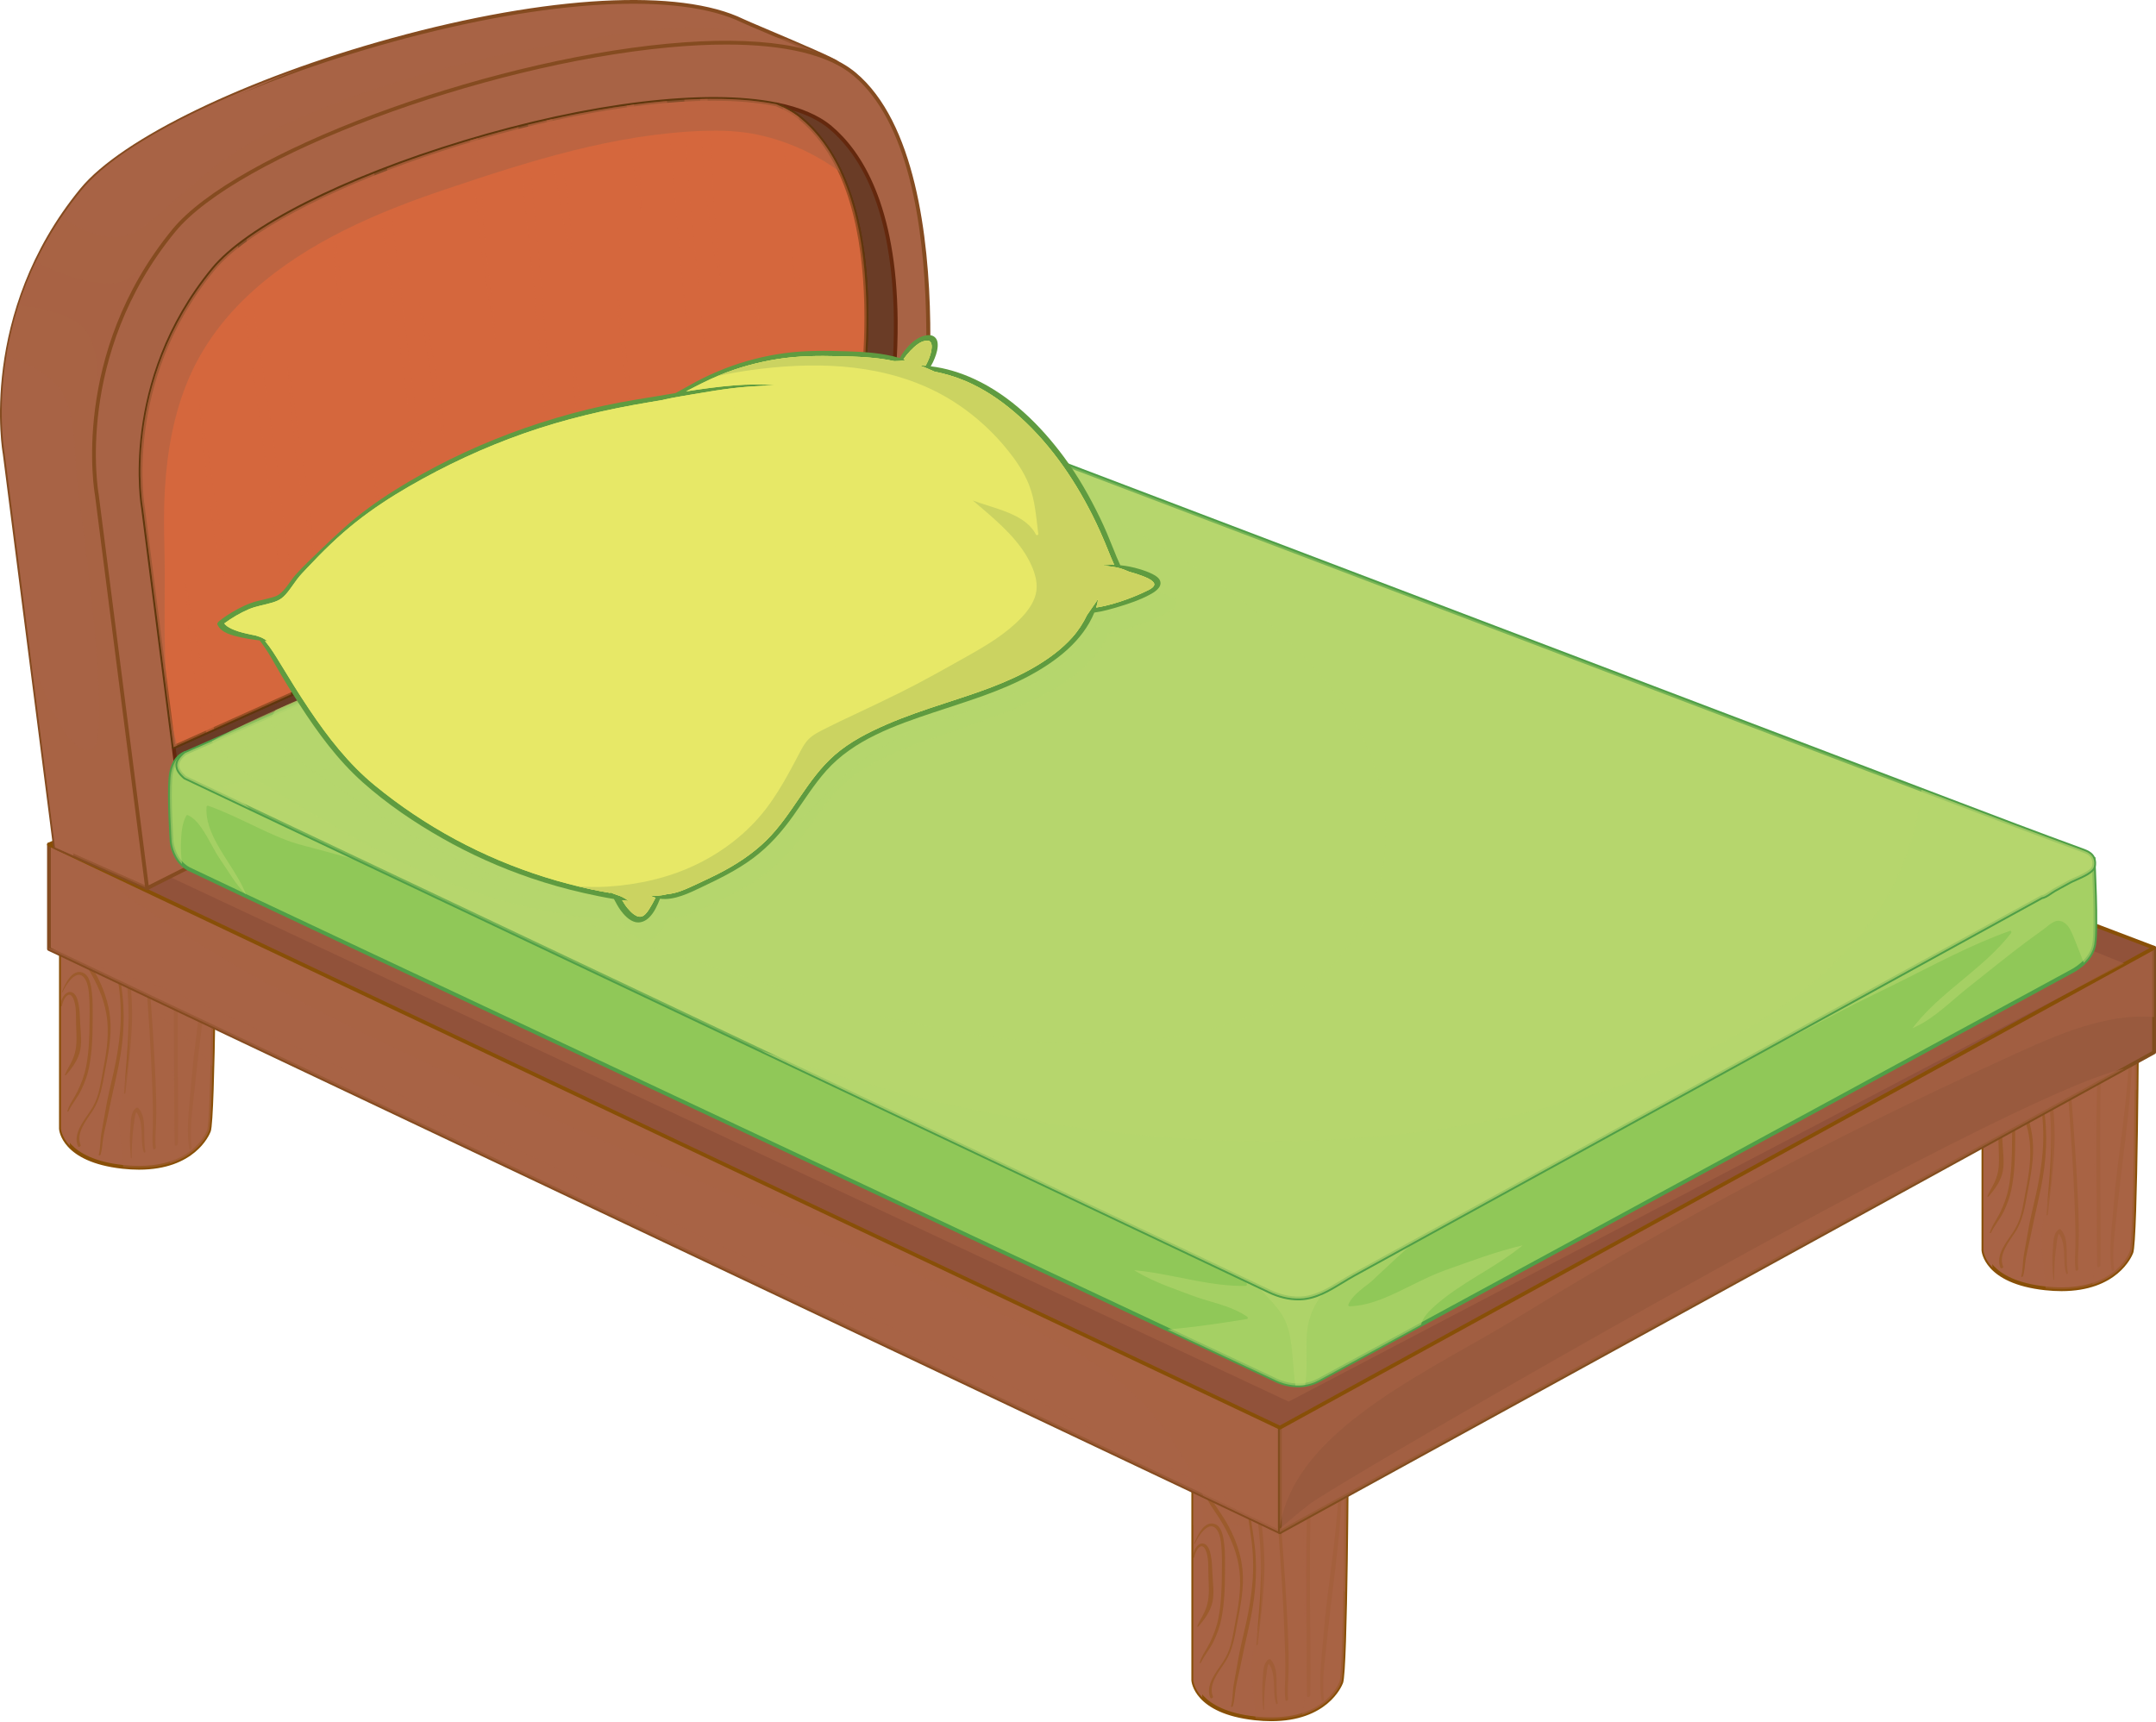 <svg width="597" height="477" viewBox="0 0 597 477" fill="none" xmlns="http://www.w3.org/2000/svg">
<path d="M330.414 402.205V465.32C330.414 465.32 330.947 474.059 347.507 475.862C364.067 477.666 370.093 469.282 371.403 465.876C372.713 462.47 372.975 399.323 372.975 399.323L330.414 402.205Z" fill="#A86345"/>
<path d="M352.024 476.653C350.599 476.653 349.079 476.572 347.453 476.394C330.647 474.564 329.916 465.738 329.894 465.363L329.893 402.216C329.893 401.941 330.106 401.712 330.38 401.694L372.941 398.812C373.086 398.803 373.228 398.852 373.334 398.952C373.441 399.052 373.5 399.191 373.5 399.336C373.489 401.918 373.222 462.618 371.893 466.074C371.445 467.242 367.342 476.653 352.024 476.653ZM330.94 402.706V465.332C330.945 465.381 331.704 473.627 347.565 475.354C365.884 477.346 370.455 466.899 370.915 465.699C371.951 463.007 372.371 417.834 372.45 399.896L330.94 402.706Z" fill="#884F07"/>
<path opacity="0.46" d="M336.107 421.339C340.85 421.372 345.481 423.158 349.677 425.229C354.707 427.712 359.403 430.846 363.916 434.164C366.852 436.324 369.708 438.586 372.528 440.897C372.884 421.991 372.978 399.323 372.978 399.323L330.418 402.205V422.418C332.214 421.655 334.159 421.324 336.107 421.339Z" fill="#A86345"/>
<path d="M332.602 464.383C332.367 459.009 332.329 453.629 332.408 448.251C332.487 442.847 332.77 437.456 332.926 432.054C333.216 422.057 332.963 412.054 332.582 402.062L330.414 402.208V465.323C330.414 465.323 330.561 467.629 332.94 470.116C332.805 468.207 332.685 466.296 332.602 464.383Z" fill="#A86345"/>
<path opacity="0.39" d="M335.721 435.722C335.647 434.02 335.606 432.302 335.259 430.628C335.023 429.488 334.54 427.661 333.147 427.464C331.423 427.222 330.217 429.876 330.303 431.27C330.32 431.553 330.723 431.387 330.745 431.176C330.835 430.323 331.568 428.562 332.458 428.251C333.287 427.962 333.793 429.076 334.003 429.683C334.603 431.413 334.582 433.362 334.593 435.171C334.607 437.531 334.849 439.899 334.645 442.256C334.517 443.739 334.116 445.146 333.494 446.495C332.894 447.796 332.053 449.015 331.531 450.347C331.454 450.542 331.737 450.534 331.826 450.433C333.561 448.446 335.277 446.094 335.772 443.456C336.254 440.886 335.833 438.304 335.721 435.722Z" fill="#884F07"/>
<path opacity="0.39" d="M338.97 427.47C338.758 425.735 338.369 422.791 336.43 422.076C333.443 420.973 331.51 425.374 330.683 427.434C330.629 427.569 330.846 427.535 330.888 427.438C331.575 425.828 334.379 421.188 336.528 423.16C338.001 424.514 338.138 427.313 338.264 429.16C338.411 431.307 338.354 433.469 338.339 435.618C338.31 439.74 338.185 443.89 337.416 447.95C336.939 450.465 336.076 452.749 334.957 455.044C334.078 456.846 332.749 458.505 332.196 460.447C332.129 460.681 332.451 460.594 332.519 460.454C333.502 458.399 335.03 456.667 336.024 454.603C336.972 452.632 337.723 450.649 338.161 448.501C339.115 443.835 339.197 439.057 339.205 434.31C339.209 432.027 339.248 429.74 338.97 427.47Z" fill="#884F07"/>
<path opacity="0.39" d="M344.06 434.834C343.666 430.482 342.182 426.301 340.094 422.48C338.91 420.313 337.472 418.325 336.126 416.26C335.417 415.172 334.744 414.043 334.332 412.805C333.884 411.459 333.864 410.014 333.501 408.646C333.472 408.537 333.297 408.636 333.312 408.729C333.51 409.956 333.332 411.181 333.464 412.412C333.577 413.472 333.966 414.456 334.438 415.403C335.432 417.396 336.868 419.168 338.017 421.075C340.34 424.931 342.239 429.068 343.004 433.532C343.85 438.466 343.163 443.561 342.207 448.426C341.754 450.733 341.436 453.075 340.837 455.351C340.353 457.193 339.617 458.788 338.572 460.371C336.808 463.047 333.668 466.722 335.135 470.159C335.303 470.553 336.011 470.184 335.868 469.838C334.483 466.505 337.515 462.934 339.218 460.306C341.392 456.953 341.897 453.153 342.63 449.298C343.539 444.525 344.504 439.723 344.06 434.834Z" fill="#884F07"/>
<path opacity="0.39" d="M347.472 428.47C346.998 424.098 346.183 419.765 345.537 415.415C345.504 415.193 345.096 415.37 345.111 415.554C345.395 419.23 346.074 422.857 346.534 426.512C347.023 430.404 347.136 434.269 346.814 438.18C346.497 442.049 345.852 445.86 345.01 449.647C344.212 453.232 343.301 456.784 342.712 460.412C342.372 462.505 341.935 464.581 341.589 466.673C341.271 468.593 341.383 470.611 340.892 472.493C340.804 472.829 341.299 472.747 341.377 472.501C341.862 470.966 341.872 469.357 342.133 467.78C342.446 465.876 342.938 464.003 343.328 462.114C344.11 458.321 344.9 454.542 345.766 450.767C347.456 443.39 348.292 436.023 347.472 428.47Z" fill="#884F07"/>
<path opacity="0.39" d="M348.661 416.236C348.192 412.424 347.699 408.572 347.586 404.73C347.579 404.532 347.273 404.641 347.268 404.798C347.061 411.415 347.93 417.889 348.633 424.453C349.35 431.158 349.28 437.783 348.748 444.5C348.456 448.167 348.154 451.832 347.902 455.502C347.886 455.728 348.245 455.6 348.264 455.426C348.998 448.897 349.873 442.392 350.092 435.817C350.311 429.219 349.465 422.767 348.661 416.236Z" fill="#884F07"/>
<path opacity="0.39" d="M353.481 465.206C353.428 463.274 353.238 461.13 351.889 459.622C351.706 459.419 351.385 459.447 351.179 459.61C349.665 460.795 349.838 463.065 349.668 464.794C349.382 467.696 349.49 470.566 349.816 473.459C349.828 473.567 350.018 473.479 350.018 473.394C350.013 470.778 350.122 468.136 350.427 465.537C350.539 464.582 350.672 463.625 350.799 462.67C350.879 462.069 350.973 461.288 351.311 460.72C352.414 462.17 352.625 464.157 352.749 465.924C352.883 467.868 352.699 469.948 353.369 471.808C353.456 472.051 353.842 471.833 353.802 471.618C353.411 469.508 353.54 467.339 353.481 465.206Z" fill="#884F07"/>
<path opacity="0.39" d="M356.809 457.973C356.737 453.799 356.519 449.621 356.3 445.452C355.856 436.967 355.191 428.507 354.543 420.037C354.176 415.247 353.838 410.452 353.814 405.646C353.813 405.357 353.35 405.512 353.35 405.745C353.332 414.35 353.908 422.907 354.508 431.487C355.107 440.047 355.584 448.644 355.832 457.223C355.9 459.567 355.937 461.913 355.885 464.258C355.837 466.46 355.596 468.651 355.962 470.839C356.032 471.261 356.757 470.886 356.706 470.513C356.422 468.428 356.674 466.341 356.753 464.252C356.834 462.161 356.845 460.065 356.809 457.973Z" fill="#884F07"/>
<path opacity="0.39" d="M363.434 401.551C363.431 401.191 362.854 401.384 362.856 401.673C362.883 406.059 362.401 410.464 362.128 414.839C361.853 419.245 361.797 423.665 361.743 428.077C361.633 436.901 361.728 445.73 361.796 454.554C361.834 459.6 361.79 464.653 361.927 469.696C361.942 470.236 362.778 469.939 362.788 469.513C362.99 460.593 362.74 451.651 362.736 442.728C362.732 433.95 362.62 425.143 362.995 416.373C363.208 411.426 363.463 406.506 363.434 401.551Z" fill="#884F07"/>
<path opacity="0.39" d="M371.573 405.29C371.535 404.944 370.979 405.254 370.955 405.49C370.735 407.681 370.845 409.921 370.746 412.122C370.646 414.312 370.491 416.502 370.309 418.687C369.952 423.003 369.47 427.308 368.934 431.605C368.393 435.95 367.802 440.287 367.299 444.635C366.798 448.946 366.46 453.266 366.072 457.587C365.675 462.027 365.248 466.504 365.971 470.934C366.03 471.295 366.645 470.973 366.605 470.656C366.082 466.54 366.535 462.368 366.986 458.267C367.453 454.026 367.888 449.782 368.384 445.544C369.394 436.911 370.616 428.308 371.195 419.632C371.356 417.202 371.469 414.769 371.539 412.335C371.608 410.014 371.821 407.604 371.573 405.29Z" fill="#884F07"/>
<path opacity="0.46" d="M347.81 401.029C347.266 406.504 347.023 412.015 347.449 417.509C347.883 423.09 348.764 428.626 349.131 434.211C349.315 437.009 349.297 439.789 349.2 442.589C349.105 445.336 348.957 448.059 348.428 450.761C347.932 453.295 347.182 455.777 346.774 458.329C346.353 460.963 346.464 463.64 346.703 466.286C346.992 469.477 347.471 472.674 347.637 475.875C364.099 477.621 370.099 469.274 371.406 465.876C372.716 462.47 372.978 399.323 372.978 399.323L347.81 401.029Z" fill="#A86345"/>
<path opacity="0.46" d="M364.36 399.906C364.006 404.315 362.656 408.619 361.746 412.956C361.167 415.718 360.858 418.503 360.81 421.325C360.761 424.216 360.924 427.103 361.024 429.992C361.123 432.828 361.021 435.647 360.997 438.484C360.972 441.41 361.078 444.337 361.221 447.259C361.508 453.078 361.997 458.895 361.688 464.723C361.615 466.106 361.566 467.502 361.41 468.878C361.266 470.152 361.057 471.419 360.864 472.687C360.753 473.417 360.645 474.155 360.553 474.895C367.493 472.72 370.522 468.172 371.405 465.876C372.716 462.47 372.977 399.323 372.977 399.323L364.36 399.906Z" fill="#A86345"/>
<path d="M549.213 283.113V346.228C549.213 346.228 549.746 354.967 566.306 356.77C582.866 358.574 588.892 350.189 590.202 346.784C591.512 343.378 591.774 280.231 591.774 280.231L549.213 283.113Z" fill="#A86345"/>
<path d="M570.82 357.562C569.395 357.562 567.874 357.481 566.247 357.303C549.442 355.473 548.711 346.647 548.688 346.272L548.687 283.125C548.687 282.85 548.901 282.621 549.175 282.603L591.735 279.721C591.885 279.708 592.023 279.761 592.129 279.861C592.235 279.961 592.295 280.1 592.295 280.245C592.283 282.827 592.017 343.527 590.688 346.983C590.24 348.151 586.139 357.562 570.82 357.562ZM549.736 283.615V346.241C549.741 346.29 550.5 354.536 566.362 356.263C584.683 358.249 589.252 347.808 589.712 346.609C590.748 343.917 591.168 298.744 591.247 280.806L549.736 283.615Z" fill="#884F07"/>
<path opacity="0.46" d="M566.17 318.715C569.89 315.782 573.728 312.991 577.537 310.177C581.715 307.091 586.073 303.973 590.901 301.986C591.132 301.891 591.368 301.797 591.608 301.705C591.733 289.826 591.773 280.267 591.773 280.267L549.213 283.149V334.496C554.275 328.65 560.108 323.494 566.17 318.715Z" fill="#A86345"/>
<path d="M551.397 345.309C551.162 339.935 551.124 334.555 551.203 329.177C551.282 323.773 551.565 318.381 551.72 312.98C552.01 302.981 551.757 292.98 551.377 282.987L549.208 283.134V346.249C549.208 346.249 549.355 348.554 551.735 351.042C551.6 349.132 551.481 347.221 551.397 345.309Z" fill="#A86345"/>
<path opacity="0.39" d="M554.516 316.648C554.441 314.946 554.401 313.228 554.054 311.554C553.818 310.414 553.335 308.586 551.942 308.39C550.218 308.148 549.012 310.802 549.098 312.196C549.115 312.479 549.518 312.313 549.54 312.102C549.63 311.249 550.363 309.488 551.253 309.177C552.082 308.888 552.588 310.001 552.798 310.609C553.398 312.339 553.377 314.288 553.388 316.097C553.402 318.457 553.644 320.825 553.44 323.181C553.312 324.664 552.911 326.072 552.29 327.421C551.69 328.722 550.848 329.941 550.327 331.272C550.25 331.467 550.533 331.46 550.622 331.359C552.357 329.372 554.073 327.019 554.569 324.382C555.05 321.812 554.629 319.229 554.516 316.648Z" fill="#884F07"/>
<path opacity="0.39" d="M557.765 308.396C557.553 306.661 557.164 303.718 555.225 303.002C552.238 301.899 550.306 306.301 549.478 308.36C549.423 308.494 549.641 308.462 549.683 308.364C550.369 306.753 553.175 302.114 555.322 304.086C556.796 305.439 556.933 308.239 557.059 310.086C557.206 312.232 557.149 314.395 557.134 316.543C557.104 320.665 556.98 324.816 556.21 328.876C555.734 331.39 554.87 333.675 553.752 335.969C552.872 337.772 551.544 339.429 550.99 341.373C550.924 341.607 551.246 341.52 551.314 341.379C552.297 339.324 553.824 337.594 554.819 335.528C555.767 333.558 556.518 331.574 556.956 329.427C557.909 324.759 557.992 319.983 558 315.236C558.003 312.954 558.043 310.667 557.765 308.396Z" fill="#884F07"/>
<path opacity="0.39" d="M562.86 315.76C562.464 311.408 560.98 307.227 558.893 303.406C557.709 301.239 556.272 299.251 554.926 297.186C554.217 296.098 553.544 294.969 553.131 293.731C552.683 292.385 552.663 290.94 552.3 289.572C552.272 289.463 552.096 289.562 552.111 289.654C552.309 290.882 552.131 292.107 552.263 293.339C552.375 294.399 552.766 295.383 553.237 296.329C554.232 298.322 555.668 300.094 556.816 302.001C559.139 305.857 561.038 309.994 561.804 314.458C562.65 319.391 561.962 324.487 561.006 329.352C560.553 331.659 560.236 334.001 559.637 336.277C559.153 338.118 558.417 339.714 557.372 341.297C555.607 343.973 552.467 347.648 553.934 351.085C554.102 351.479 554.812 351.109 554.667 350.764C553.282 347.431 556.315 343.859 558.018 341.232C560.191 337.879 560.696 334.079 561.428 330.224C562.339 325.45 563.302 320.647 562.86 315.76Z" fill="#884F07"/>
<path opacity="0.39" d="M566.27 309.396C565.796 305.024 564.981 300.69 564.335 296.341C564.302 296.119 563.894 296.295 563.909 296.479C564.193 300.156 564.872 303.781 565.332 307.438C565.821 311.33 565.934 315.195 565.613 319.106C565.295 322.975 564.651 326.786 563.809 330.573C563.011 334.158 562.1 337.71 561.511 341.338C561.171 343.431 560.734 345.507 560.388 347.597C560.07 349.518 560.182 351.535 559.691 353.419C559.603 353.754 560.098 353.673 560.176 353.427C560.661 351.892 560.671 350.283 560.932 348.705C561.247 346.801 561.737 344.927 562.127 343.038C562.909 339.246 563.699 335.467 564.565 331.692C566.254 324.316 567.09 316.949 566.27 309.396Z" fill="#884F07"/>
<path opacity="0.39" d="M567.456 297.162C566.987 293.349 566.494 289.498 566.38 285.656C566.374 285.457 566.068 285.567 566.063 285.723C565.855 292.339 566.725 298.814 567.427 305.377C568.145 312.083 568.075 318.708 567.541 325.424C567.25 329.092 566.947 332.757 566.695 336.427C566.679 336.654 567.038 336.525 567.058 336.35C567.793 329.822 568.667 323.316 568.886 316.742C569.107 310.146 568.261 303.694 567.456 297.162Z" fill="#884F07"/>
<path opacity="0.39" d="M572.276 346.132C572.223 344.2 572.033 342.056 570.684 340.548C570.501 340.344 570.18 340.373 569.974 340.536C568.46 341.721 568.632 343.992 568.463 345.72C568.177 348.623 568.285 351.492 568.611 354.385C568.623 354.492 568.813 354.405 568.813 354.319C568.808 351.704 568.917 349.061 569.222 346.463C569.334 345.507 569.467 344.55 569.594 343.596C569.674 342.996 569.768 342.214 570.106 341.646C571.209 343.097 571.42 345.083 571.544 346.85C571.678 348.793 571.494 350.874 572.164 352.734C572.251 352.977 572.636 352.759 572.597 352.544C572.204 350.433 572.334 348.265 572.276 346.132Z" fill="#884F07"/>
<path opacity="0.39" d="M575.604 338.88C575.532 334.706 575.314 330.528 575.095 326.36C574.651 317.876 573.986 309.415 573.338 300.945C572.971 296.155 572.633 291.36 572.609 286.554C572.608 286.265 572.145 286.421 572.145 286.653C572.126 295.259 572.703 303.815 573.303 312.395C573.902 320.955 574.379 329.553 574.627 338.131C574.695 340.475 574.732 342.821 574.68 345.166C574.632 347.368 574.391 349.559 574.757 351.747C574.827 352.169 575.552 351.794 575.501 351.421C575.217 349.337 575.469 347.25 575.548 345.16C575.629 343.068 575.641 340.971 575.604 338.88Z" fill="#884F07"/>
<path opacity="0.39" d="M582.228 282.476C582.226 282.117 581.649 282.309 581.65 282.598C581.678 286.984 581.196 291.389 580.923 295.764C580.648 300.17 580.592 304.59 580.538 309.002C580.428 317.827 580.523 326.655 580.591 335.479C580.629 340.525 580.585 345.578 580.722 350.621C580.737 351.161 581.573 350.866 581.582 350.439C581.784 341.519 581.534 332.576 581.531 323.653C581.527 314.875 581.414 306.068 581.79 297.298C582.004 292.35 582.259 287.431 582.228 282.476Z" fill="#884F07"/>
<path opacity="0.39" d="M590.369 286.198C590.331 285.852 589.775 286.162 589.751 286.398C589.531 288.589 589.641 290.829 589.541 293.029C589.441 295.22 589.285 297.409 589.104 299.595C588.747 303.911 588.264 308.216 587.728 312.514C587.187 316.859 586.598 321.196 586.093 325.544C585.593 329.855 585.255 334.175 584.867 338.497C584.469 342.937 584.042 347.415 584.766 351.844C584.825 352.203 585.44 351.882 585.399 351.566C584.877 347.45 585.33 343.278 585.781 339.177C586.248 334.936 586.682 330.692 587.179 326.454C588.189 317.821 589.41 309.218 589.989 300.542C590.151 298.112 590.264 295.679 590.334 293.245C590.403 290.921 590.617 288.512 590.369 286.198Z" fill="#884F07"/>
<path opacity="0.46" d="M566.605 281.954C566.061 287.431 565.818 292.941 566.244 298.435C566.678 304.015 567.558 309.551 567.926 315.136C568.11 317.935 568.091 320.714 567.995 323.514C567.9 326.261 567.752 328.984 567.223 331.686C566.727 334.22 565.977 336.702 565.569 339.255C565.147 341.889 565.259 344.564 565.498 347.211C565.787 350.402 566.266 353.599 566.432 356.8C582.894 358.546 588.894 350.198 590.201 346.801C591.511 343.395 591.773 280.249 591.773 280.249L566.605 281.954Z" fill="#A86345"/>
<path opacity="0.46" d="M583.154 280.849C582.8 285.258 581.45 289.563 580.54 293.9C579.961 296.661 579.651 299.447 579.604 302.268C579.554 305.159 579.717 308.046 579.817 310.935C579.916 313.771 579.815 316.591 579.79 319.427C579.765 322.354 579.872 325.28 580.016 328.202C580.303 334.021 580.79 339.838 580.483 345.665C580.41 347.046 580.361 348.444 580.205 349.82C580.061 351.094 579.853 352.361 579.659 353.63C579.548 354.359 579.44 355.097 579.348 355.838C586.288 353.662 589.319 349.114 590.2 346.819C591.51 343.413 591.772 280.267 591.772 280.267L583.154 280.849Z" fill="#A86345"/>
<path d="M16.867 249.475V312.59C16.867 312.59 17.401 321.329 33.961 323.132C50.52 324.937 56.547 316.552 57.857 313.146C59.167 309.74 59.429 246.593 59.429 246.593L16.867 249.475Z" fill="#A86345"/>
<path d="M38.477 323.923C37.051 323.923 35.53 323.841 33.906 323.664C17.101 321.834 16.37 313.007 16.347 312.633L16.346 249.488C16.346 249.212 16.56 248.984 16.834 248.965L59.394 246.083C59.542 246.07 59.682 246.124 59.788 246.224C59.894 246.324 59.953 246.462 59.953 246.608C59.944 249.19 59.676 309.889 58.347 313.347C57.897 314.512 53.796 323.923 38.477 323.923ZM17.393 249.977V312.601C17.398 312.651 18.158 320.896 34.02 322.625C52.34 324.615 56.91 314.168 57.37 312.97C58.406 310.278 58.826 265.105 58.905 247.166L17.393 249.977Z" fill="#884F07"/>
<path opacity="0.46" d="M21.359 274.768C25.181 273.86 29.273 274.469 32.951 275.703C34.944 276.371 36.819 277.286 38.684 278.248C41.127 279.51 43.465 280.974 45.684 282.598C50.136 285.857 54.11 289.732 57.651 293.954C58.054 294.433 58.432 294.932 58.824 295.421C59.311 275.666 59.432 246.611 59.432 246.611L16.872 249.494V276.856C18.206 275.857 19.737 275.153 21.359 274.768Z" fill="#A86345"/>
<path d="M19.059 311.654C18.824 306.28 18.786 300.899 18.865 295.521C18.944 290.118 19.227 284.726 19.384 279.325C19.674 269.327 19.421 259.325 19.04 249.332L16.872 249.479V312.594C16.872 312.594 17.019 314.899 19.398 317.386C19.261 315.477 19.142 313.567 19.059 311.654Z" fill="#A86345"/>
<path opacity="0.39" d="M22.179 282.992C22.105 281.291 22.064 279.573 21.717 277.898C21.481 276.759 20.998 274.931 19.605 274.735C17.881 274.493 16.675 277.146 16.761 278.541C16.779 278.823 17.181 278.658 17.203 278.447C17.294 277.593 18.026 275.833 18.916 275.521C19.745 275.232 20.251 276.346 20.461 276.954C21.061 278.684 21.04 280.633 21.051 282.442C21.065 284.801 21.307 287.17 21.103 289.526C20.975 291.009 20.575 292.417 19.952 293.765C19.352 295.067 18.511 296.286 17.989 297.617C17.912 297.812 18.195 297.805 18.284 297.704C20.019 295.717 21.735 293.364 22.231 290.726C22.714 288.157 22.293 285.573 22.179 282.992Z" fill="#884F07"/>
<path opacity="0.39" d="M25.428 274.74C25.216 273.005 24.827 270.063 22.888 269.346C19.9 268.244 17.97 272.645 17.141 274.705C17.087 274.839 17.304 274.807 17.346 274.708C18.033 273.098 20.838 268.459 22.986 270.431C24.459 271.784 24.596 274.584 24.722 276.431C24.869 278.577 24.812 280.739 24.797 282.888C24.768 287.01 24.643 291.161 23.874 295.22C23.397 297.734 22.535 300.018 21.415 302.313C20.534 304.116 19.207 305.773 18.654 307.717C18.587 307.95 18.909 307.864 18.977 307.723C19.96 305.668 21.488 303.937 22.482 301.872C23.43 299.901 24.181 297.918 24.619 295.77C25.573 291.104 25.655 286.326 25.663 281.579C25.667 279.297 25.706 277.01 25.428 274.74Z" fill="#884F07"/>
<path opacity="0.39" d="M30.514 282.104C30.12 277.753 28.634 273.571 26.547 269.751C25.363 267.583 23.926 265.595 22.58 263.531C21.871 262.443 21.198 261.314 20.785 260.075C20.337 258.729 20.317 257.285 19.954 255.916C19.926 255.808 19.751 255.906 19.765 255.999C19.963 257.226 19.787 258.451 19.917 259.684C20.031 260.743 20.42 261.728 20.892 262.675C21.887 264.668 23.322 266.44 24.47 268.347C26.793 272.203 28.692 276.34 29.458 280.804C30.304 285.737 29.616 290.833 28.66 295.698C28.207 298.005 27.89 300.347 27.291 302.623C26.807 304.464 26.071 306.06 25.026 307.643C23.262 310.319 20.121 313.994 21.587 317.431C21.755 317.824 22.465 317.455 22.32 317.11C20.935 313.777 23.968 310.205 25.671 307.577C27.844 304.225 28.349 300.425 29.083 296.57C29.993 291.796 30.956 286.993 30.514 282.104Z" fill="#884F07"/>
<path opacity="0.39" d="M33.929 275.741C33.455 271.368 32.64 267.035 31.994 262.686C31.961 262.464 31.553 262.64 31.568 262.824C31.852 266.5 32.531 270.126 32.991 273.782C33.48 277.675 33.593 281.54 33.272 285.451C32.954 289.32 32.31 293.131 31.468 296.918C30.67 300.503 29.759 304.054 29.17 307.682C28.83 309.776 28.393 311.851 28.047 313.942C27.73 315.862 27.841 317.88 27.35 319.763C27.262 320.099 27.757 320.018 27.835 319.772C28.32 318.237 28.33 316.628 28.59 315.051C28.904 313.147 29.396 311.273 29.785 309.384C30.567 305.592 31.357 301.813 32.223 298.038C33.913 290.661 34.749 283.294 33.929 275.741Z" fill="#884F07"/>
<path opacity="0.39" d="M35.115 263.506C34.646 259.694 34.153 255.843 34.039 252.001C34.033 251.802 33.727 251.912 33.722 252.069C33.514 258.685 34.384 265.16 35.086 271.723C35.804 278.429 35.733 285.054 35.2 291.77C34.909 295.438 34.606 299.103 34.354 302.773C34.338 303 34.697 302.87 34.717 302.696C35.452 296.168 36.326 289.662 36.545 283.088C36.766 276.49 35.92 270.038 35.115 263.506Z" fill="#884F07"/>
<path opacity="0.39" d="M39.935 312.476C39.882 310.543 39.691 308.399 38.343 306.893C38.16 306.689 37.839 306.717 37.633 306.88C36.119 308.066 36.292 310.337 36.121 312.064C35.836 314.966 35.943 317.836 36.269 320.73C36.282 320.837 36.472 320.749 36.472 320.664C36.467 318.049 36.576 315.406 36.881 312.808C36.993 311.852 37.125 310.895 37.252 309.94C37.333 309.339 37.426 308.559 37.765 307.991C38.868 309.44 39.079 311.427 39.202 313.194C39.337 315.138 39.153 317.219 39.822 319.079C39.91 319.322 40.295 319.103 40.256 318.888C39.864 316.777 39.993 314.608 39.935 312.476Z" fill="#884F07"/>
<path opacity="0.39" d="M43.258 305.243C43.187 301.069 42.968 296.892 42.749 292.723C42.305 284.238 41.641 275.778 40.992 267.308C40.625 262.518 40.287 257.723 40.264 252.916C40.262 252.627 39.799 252.783 39.799 253.015C39.781 261.621 40.357 270.178 40.958 278.757C41.556 287.318 42.033 295.915 42.281 304.492C42.349 306.836 42.386 309.182 42.334 311.527C42.286 313.729 42.045 315.92 42.411 318.108C42.481 318.53 43.206 318.155 43.156 317.782C42.872 315.698 43.124 313.611 43.203 311.521C43.283 309.432 43.295 307.335 43.258 305.243Z" fill="#884F07"/>
<path opacity="0.39" d="M49.887 248.838C49.885 248.479 49.308 248.671 49.309 248.96C49.337 253.347 48.855 257.752 48.582 262.127C48.307 266.533 48.251 270.952 48.197 275.365C48.087 284.189 48.182 293.017 48.25 301.842C48.288 306.887 48.244 311.941 48.381 316.984C48.395 317.523 49.231 317.227 49.241 316.801C49.443 307.882 49.193 298.938 49.19 290.015C49.186 281.238 49.073 272.431 49.449 263.66C49.663 258.712 49.918 253.794 49.887 248.838Z" fill="#884F07"/>
<path opacity="0.39" d="M58.027 252.56C57.99 252.214 57.433 252.524 57.41 252.76C57.19 254.951 57.3 257.191 57.2 259.392C57.1 261.582 56.944 263.772 56.763 265.957C56.406 270.273 55.923 274.578 55.387 278.877C54.846 283.221 54.256 287.558 53.752 291.906C53.252 296.217 52.914 300.538 52.526 304.859C52.128 309.298 51.701 313.776 52.425 318.205C52.484 318.566 53.099 318.245 53.058 317.927C52.536 313.811 52.989 309.639 53.44 305.538C53.907 301.297 54.341 297.053 54.838 292.815C55.848 284.182 57.069 275.58 57.65 266.903C57.811 264.473 57.924 262.04 57.994 259.606C58.062 257.284 58.276 254.876 58.027 252.56Z" fill="#884F07"/>
<path opacity="0.46" d="M34.263 248.318C33.72 253.795 33.477 259.305 33.903 264.799C34.336 270.379 35.218 275.915 35.585 281.5C35.769 284.299 35.751 287.078 35.654 289.878C35.559 292.625 35.41 295.348 34.882 298.05C34.386 300.584 33.636 303.066 33.227 305.619C32.806 308.253 32.917 310.929 33.157 313.574C33.446 316.765 33.925 319.962 34.09 323.163C50.553 324.909 56.553 316.561 57.859 313.164C59.17 309.758 59.431 246.611 59.431 246.611L34.263 248.318Z" fill="#A86345"/>
<path opacity="0.46" d="M50.814 247.195C50.46 251.604 49.11 255.909 48.2 260.246C47.621 263.007 47.311 265.793 47.264 268.614C47.215 271.505 47.377 274.392 47.478 277.28C47.576 280.116 47.475 282.935 47.45 285.772C47.426 288.699 47.532 291.624 47.676 294.547C47.963 300.366 48.451 306.183 48.143 312.009C48.07 313.391 48.021 314.789 47.865 316.165C47.721 317.439 47.513 318.706 47.319 319.974C47.208 320.704 47.1 321.441 47.007 322.182C53.947 320.006 56.977 315.457 57.859 313.164C59.169 309.758 59.431 246.611 59.431 246.611L50.814 247.195Z" fill="#A86345"/>
<path d="M13.555 233.838V262.795L354.394 424.311V250.571L13.555 233.838Z" fill="#A86345"/>
<path d="M354.395 424.847C354.319 424.847 354.242 424.831 354.171 424.796L13.332 263.28C13.15 263.193 13.034 263.009 13.034 262.807V233.85C13.034 233.707 13.092 233.57 13.197 233.471C13.3 233.372 13.441 233.318 13.583 233.327L354.42 250.06C354.699 250.074 354.918 250.305 354.918 250.583V424.323C354.918 424.502 354.825 424.669 354.674 424.765C354.589 424.819 354.492 424.847 354.395 424.847ZM14.08 262.475L353.87 423.494V251.08L14.08 234.4V262.475Z" fill="#854B20"/>
<path opacity="0.6" d="M283.28 385.676C260.402 372.819 56.239 277.008 43.518 272.902C37.523 270.967 31.385 269.343 25.539 266.984C21.666 265.422 17.683 263.572 13.555 262.582V262.817L354.394 424.334V423.487C334.757 410.684 303.732 397.172 283.28 385.676Z" fill="#A86345"/>
<path opacity="0.53" d="M16.625 233.997C17.4 234.64 18.172 235.286 18.953 235.922C39.808 252.861 62.835 266.897 86.674 279.202C110.583 291.545 135.313 302.151 159.961 312.901C186.417 324.44 213.236 335.119 239.696 346.649C253.015 352.453 266.246 358.472 279.265 364.924C290.318 370.401 301.869 375.711 311.327 383.772C321.147 392.142 327.677 402.929 333.245 414.298L354.393 424.319V250.579L16.625 233.997Z" fill="#A86345"/>
<path d="M596.471 262.453L354.392 250.568V424.309L596.471 291.41V262.453Z" fill="#995A3E"/>
<path d="M354.394 424.845C354.302 424.845 354.21 424.82 354.128 424.772C353.968 424.678 353.871 424.506 353.871 424.321V250.581C353.871 250.438 353.93 250.301 354.034 250.202C354.138 250.103 354.275 250.047 354.42 250.057L596.5 261.942C596.779 261.955 596.998 262.185 596.998 262.464V291.421C596.998 291.612 596.894 291.788 596.726 291.88L354.646 424.78C354.567 424.822 354.481 424.845 354.394 424.845ZM354.918 251.132V423.436L595.949 291.112V262.963L354.918 251.132Z" fill="#814D1E"/>
<path opacity="0.6" d="M362.844 416.388C359.931 418.608 357.162 420.985 354.388 423.36V424.321L588.181 295.972C555.222 302.988 370.776 410.342 362.844 416.388Z" fill="#A86345"/>
<path opacity="0.53" d="M354.438 422.644C356.873 407.508 369.517 396.404 381.449 388.106C394.371 379.118 408.546 372.085 421.933 363.839C443.129 350.785 464.777 338.472 486.774 326.821C508.693 315.212 530.958 304.261 553.508 293.931C566.581 287.944 581.903 280.398 596.467 281.658V262.47L354.388 250.586V422.996C354.407 422.879 354.42 422.762 354.438 422.644Z" fill="#A86345"/>
<path d="M13.555 233.844L354.394 395.36L596.473 262.461L248.613 130.24L13.555 233.844Z" fill="#91523A"/>
<path d="M354.395 395.894C354.319 395.894 354.242 395.877 354.171 395.843L13.333 234.327C13.147 234.239 13.03 234.052 13.034 233.847C13.036 233.642 13.159 233.458 13.346 233.375L248.404 129.771C248.53 129.717 248.674 129.713 248.802 129.761L596.663 261.982C596.854 262.055 596.985 262.232 596.999 262.435C597.013 262.639 596.907 262.832 596.728 262.931L354.647 395.83C354.568 395.873 354.482 395.894 354.395 395.894ZM14.816 233.871L354.378 394.784L595.229 262.559L248.629 130.816L14.816 233.871Z" fill="#884F07"/>
<path opacity="0.53" d="M40.258 239.68L356.831 388.157L588.188 266.808L248.615 130.24L40.258 239.68Z" fill="#A86345"/>
<path d="M15.246 234.701L1.305 125.674C1.305 125.674 -5.938 87.436 22.647 52.574C46.638 23.316 166.803 -13.192 205.685 5.788C207.729 6.786 230.029 15.958 231.597 17.271C263.016 43.57 228.448 127.296 228.448 127.296L40.749 245.981L15.246 234.701Z" fill="#A86345"/>
<path d="M40.745 246.493C40.673 246.493 40.6 246.478 40.534 246.449L15.031 235.168C14.863 235.094 14.747 234.937 14.724 234.756L0.782 125.727C0.714 125.374 -6.174 86.879 22.238 52.229C33.617 38.353 68.258 21.612 108.439 10.574C151.819 -1.343 188.256 -3.313 205.911 5.305C206.531 5.608 209.121 6.707 212.398 8.097C222.088 12.209 230.873 15.975 231.929 16.858C244.93 27.741 248.522 50.347 242.314 82.234C237.644 106.227 229.015 127.274 228.928 127.485C228.888 127.585 228.816 127.671 228.725 127.729L41.025 246.413C40.94 246.466 40.843 246.493 40.745 246.493ZM15.724 234.33L40.702 245.377L228.023 126.931C228.813 124.981 236.85 104.835 241.291 82.018C249.03 42.244 240.106 25.067 231.257 17.66C230.235 16.804 218.813 11.957 211.989 9.062C208.697 7.665 206.098 6.561 205.452 6.246C188.02 -2.262 151.857 -0.268 108.716 11.585C68.727 22.569 34.3 39.17 23.048 52.894C-5.044 87.152 1.744 125.184 1.815 125.563L15.724 234.33Z" fill="#854B20"/>
<path d="M19.416 231.231C15.707 208.046 12.127 184.841 8.819 161.596C7.174 150.038 5.596 138.469 4.101 126.89C2.883 117.445 3.039 108.055 4.878 98.695C8.515 80.174 17.839 63.213 31.208 49.947C44.255 37.002 60.593 28.264 77.458 21.342C79.462 20.52 81.477 19.721 83.497 18.939C55.661 28.801 31.938 41.219 22.647 52.55C-5.939 87.411 1.306 125.65 1.306 125.65L15.246 234.677L20.333 236.927C20.026 235.028 19.72 233.13 19.416 231.231Z" fill="#A86345"/>
<path opacity="0.53" d="M231.595 17.246C230.757 16.546 224.014 13.605 217.597 10.864C211.659 9.843 205.746 8.65 199.753 7.979C191.47 7.052 183.174 7.725 174.944 8.868C166.845 9.995 158.758 11.38 150.711 12.837C142.765 14.276 134.858 15.943 127.021 17.893C111.352 21.79 95.853 26.791 81.109 33.412C74.118 36.551 67.415 40.33 61.178 44.785C54.936 49.243 49.557 54.7 43.647 59.56C41.196 61.577 38.529 63.997 35.482 65.034C32.868 65.925 30.023 65.731 27.39 65.034C23.684 64.054 20.255 62.221 17.033 60.083C7.929 73.596 3.669 87.166 1.802 98.428C7.121 100.604 12.558 102.687 16.13 107.293C19.163 111.203 19.998 116.272 20.439 121.071C20.803 125.04 20.818 129.037 21.291 132.995C21.826 137.461 22.432 141.921 22.994 146.383C23.855 153.228 24.673 160.079 25.396 166.942C26.138 173.999 26.8 181.072 27.177 188.159C27.334 191.097 27.443 194.04 27.424 196.983C27.411 199.178 27.344 201.39 27.018 203.565C26.84 204.749 26.622 206.265 25.759 207.177C24.563 208.44 22.369 207.249 21.297 206.41C18.875 204.512 17.213 201.628 15.784 198.96C13.994 195.614 12.513 192.104 11.164 188.561C10.114 185.802 9.146 183.011 8.274 180.191L15.24 234.675L40.743 245.956L228.442 127.271C228.446 127.272 263.014 43.545 231.595 17.246Z" fill="#A86345"/>
<path opacity="0.49" d="M8.767 85.025C12.391 85.714 16.071 86.579 19.399 88.216C20.786 88.897 22.16 89.724 23.195 90.889C24.209 92.031 24.926 93.397 25.454 94.824C26.66 98.087 26.947 101.656 27.125 105.103C27.262 107.754 27.254 110.426 27.466 113.076C28.284 110.018 28.932 106.918 29.596 103.823C30.288 100.589 31.026 97.359 32.063 94.215C33.067 91.17 34.368 88.25 35.934 85.453C38.831 80.28 42.423 75.483 44.907 70.084C41.706 71.015 39.584 73.959 37.084 76.003C35.902 76.968 34.583 77.801 33.084 78.161C31.739 78.485 30.278 78.469 28.905 78.395C25.66 78.221 22.442 77.488 19.353 76.502C16.107 75.464 12.941 74.11 9.987 72.406C8.03 76.497 6.46 80.524 5.203 84.421C6.393 84.606 7.582 84.8 8.767 85.025Z" fill="#A86345"/>
<path d="M40.748 245.955L26.808 136.927C26.808 136.927 19.562 98.689 48.149 63.827C73.401 33.032 205.2 -5.796 236.619 20.503C268.038 46.802 253.95 138.551 253.95 138.551L40.748 245.955Z" fill="#A86345"/>
<path d="M40.744 246.492C40.659 246.492 40.575 246.472 40.498 246.43C40.349 246.35 40.246 246.203 40.224 246.034L26.284 137.006C26.216 136.653 19.328 98.158 47.74 63.508C65.017 42.438 132.972 16.973 184.935 12.098C209.902 9.754 227.888 12.528 236.951 20.113C253.332 33.826 257.215 65.357 257.587 89.393C257.989 115.361 254.501 138.412 254.465 138.642C254.439 138.809 254.334 138.953 254.183 139.03L40.981 246.434C40.906 246.473 40.826 246.492 40.744 246.492ZM201.123 12.334C196.153 12.334 190.783 12.602 185.032 13.141C133.291 17.996 65.688 43.274 48.55 64.173C20.459 98.431 27.246 136.463 27.317 136.843L41.169 245.168L253.468 138.219C254.266 132.727 266.281 46.031 236.279 20.917C229.496 15.238 217.486 12.334 201.123 12.334Z" fill="#854B20"/>
<path d="M229.907 35.257C226.277 32.218 221.16 30.144 214.963 28.885C217.609 29.968 219.918 31.286 221.814 32.873C250.307 56.723 236.694 122.111 236.694 122.111L48.076 206.898L48.804 212.595L244.789 124.496C244.789 124.496 258.401 59.108 229.907 35.257Z" fill="#6A3C26"/>
<path d="M48.806 213.131C48.718 213.131 48.629 213.109 48.55 213.064C48.406 212.983 48.308 212.838 48.287 212.674L47.559 206.978C47.53 206.749 47.654 206.528 47.864 206.434L236.236 121.756C236.665 119.583 239.565 104.173 239.417 86.434C239.271 68.916 236.041 45.475 221.479 33.286C219.686 31.785 217.428 30.471 214.766 29.381C214.517 29.279 214.385 29.003 214.464 28.744C214.543 28.485 214.803 28.334 215.069 28.382C221.577 29.704 226.683 31.885 230.246 34.866C238.455 41.737 248.295 56.677 248.559 88.827C248.716 107.99 245.337 124.449 245.304 124.614C245.269 124.777 245.158 124.915 245.006 124.984L49.021 213.084C48.952 213.116 48.879 213.131 48.806 213.131ZM48.645 207.23L49.236 211.841L244.329 124.142C244.758 121.969 247.659 106.559 247.512 88.82C247.366 71.301 244.136 47.861 229.574 35.673C227.024 33.539 223.63 31.826 219.45 30.559C220.437 31.16 221.34 31.804 222.152 32.484C230.36 39.355 240.201 54.295 240.465 86.445C240.622 105.608 237.244 122.067 237.209 122.23C237.175 122.393 237.065 122.533 236.911 122.601L48.645 207.23Z" fill="#64280D"/>
<path d="M221.813 32.885C219.917 31.298 217.608 29.98 214.961 28.897C172.514 20.28 78.965 50.191 58.983 74.561C33.057 106.176 39.628 140.855 39.628 140.855L48.075 206.911L236.693 122.123C236.693 122.123 250.306 56.735 221.813 32.885Z" fill="#D5673D"/>
<path d="M48.073 207.438C47.986 207.438 47.897 207.416 47.818 207.371C47.673 207.29 47.575 207.145 47.554 206.981L39.108 140.925C39.047 140.607 32.795 105.674 58.577 74.233C68.15 62.559 94.902 49.007 128.396 38.862C163.138 28.338 195.538 24.424 215.066 28.388C215.098 28.395 215.13 28.404 215.16 28.416C217.921 29.549 220.272 30.918 222.148 32.488C230.356 39.358 240.197 54.298 240.461 86.448C240.618 105.611 237.24 122.071 237.205 122.234C237.17 122.397 237.06 122.536 236.907 122.604L48.288 207.392C48.219 207.423 48.146 207.438 48.073 207.438ZM197.537 27.893C150.856 27.893 76.648 53.845 59.386 74.896C33.925 105.946 40.076 140.416 40.14 140.761L48.502 206.147L236.229 121.759C237.115 117.234 248.498 55.91 221.474 33.289C219.692 31.797 217.448 30.489 214.807 29.403C209.7 28.37 203.868 27.893 197.537 27.893Z" fill="#5F370D"/>
<g opacity="0.48">
<path d="M79.26 174.452C78.327 164.817 77.114 155.212 75.84 145.616C74.564 136.011 73.347 126.397 72.034 116.797C70.721 107.196 69.29 97.611 68.048 88C67.191 81.366 66.43 74.717 65.868 68.053C63.066 70.247 60.736 72.428 58.983 74.566C33.057 106.181 39.628 140.86 39.628 140.86L48.075 206.916L80.612 192.29C80.305 186.334 79.836 180.387 79.26 174.452Z" fill="#D5673D"/>
<path d="M120.007 171.657C119.259 166.887 118.553 162.119 117.906 157.334C116.622 147.832 115.777 138.279 114.835 128.738C113.864 118.912 112.623 109.124 111.26 99.347C109.909 89.644 108.452 79.958 106.984 70.274C105.86 62.863 104.74 55.452 103.642 48.036C89.435 53.683 77.004 59.98 68.291 66.238C68.885 74.233 69.842 82.2 70.95 90.139C72.287 99.728 73.839 109.284 75.257 118.861C76.66 128.342 77.813 137.854 79.022 147.359C80.264 157.117 81.53 166.872 82.888 176.616C83.529 181.204 84.191 185.791 84.882 190.372L120.423 174.395C120.288 173.481 120.15 172.569 120.007 171.657Z" fill="#D5673D"/>
<path d="M152.69 142.699C151.434 122.891 150.166 103.066 148.231 83.309C146.662 67.277 144.575 51.273 143.571 35.192C131.068 38.349 118.615 42.281 107.171 46.654C107.988 54.715 108.866 62.769 109.794 70.816C111.976 89.723 114.43 108.597 117.002 127.454C119.077 142.662 121.228 157.858 123.377 173.056L153.739 159.408C153.39 153.838 153.043 148.268 152.69 142.699Z" fill="#D5673D"/>
<path d="M194.043 132.474C192.319 113.336 190.501 94.207 188.751 75.071C187.316 59.377 185.936 43.676 184.684 27.966C172.625 28.995 159.422 31.318 146.197 34.538C146.701 44.44 147.588 54.317 148.529 64.185C149.53 74.677 150.455 85.166 151.237 95.677C152.023 106.255 152.794 116.834 153.644 127.407C154.468 137.677 155.372 147.944 156.431 158.192L194.791 140.948C194.543 138.123 194.297 135.298 194.043 132.474Z" fill="#D5673D"/>
<path d="M221.814 32.881C219.918 31.294 217.609 29.977 214.962 28.894C207.743 27.428 199.046 27.081 189.486 27.629C189.557 35.998 190.076 44.359 190.798 52.695C191.574 61.646 192.581 70.575 193.538 79.508C194.492 88.405 195.23 97.307 195.788 106.238C196.35 115.229 196.805 124.226 197.379 133.216C197.515 135.344 197.659 137.47 197.811 139.597L236.694 122.118C236.694 122.118 250.307 56.731 221.814 32.881Z" fill="#D5673D"/>
</g>
<g opacity="0.48">
<path d="M58.043 128.265C57.208 122.43 56.212 116.62 55.248 110.806C55.289 111.614 55.326 112.423 55.379 113.23C55.945 121.766 57.137 130.242 58.125 138.734C58.953 145.855 59.739 153.167 62.217 159.941C62.249 156.571 61.947 153.201 61.502 149.862C61.018 146.223 60.361 142.609 59.722 138.995C59.094 135.425 58.557 131.852 58.043 128.265Z" fill="#D5673D"/>
<path d="M59.223 201.636C57.721 193.993 56.185 186.358 54.686 178.715C53.523 172.786 52.384 166.853 51.3 160.909C51.409 163.004 51.53 165.097 51.675 167.189C52.155 174.062 52.855 180.925 53.94 187.731C54.75 192.815 55.776 197.867 57.087 202.846L59.267 201.865C59.253 201.789 59.238 201.712 59.223 201.636Z" fill="#D5673D"/>
<path d="M82.561 119.302C82.2 116.902 81.907 114.493 81.548 112.094C80.952 108.1 80.213 104.132 79.439 100.171C80.14 108.221 80.842 116.27 81.788 124.296C82.956 134.205 84.517 144.086 86.896 153.781C86.757 149.483 86.352 145.197 85.82 140.932C85.211 136.057 84.435 131.206 83.662 126.354C83.288 124.004 82.914 121.654 82.561 119.302Z" fill="#D5673D"/>
<path d="M111.859 174.924C110.774 165.864 108.972 156.909 107.088 147.986C105.697 141.39 104.256 134.799 103.011 128.173C103.222 130.378 103.47 132.581 103.752 134.779C104.265 138.787 104.9 142.774 105.551 146.76C106.162 150.499 106.64 154.258 107.155 158.01C108.101 164.898 109.179 171.83 111.388 178.44L112.198 178.076C112.095 177.025 111.985 175.974 111.859 174.924Z" fill="#D5673D"/>
<path d="M95.51 91.761C95.332 89.087 95.129 86.414 94.881 83.746C94.22 76.638 93.354 69.551 92.473 62.468C92.186 60.166 91.9 57.864 91.616 55.562C91.63 55.883 91.645 56.203 91.66 56.523C91.962 63.07 92.299 69.621 92.988 76.141C93.542 81.389 94.342 86.615 95.51 91.761Z" fill="#D5673D"/>
<path d="M118.598 92.573C117.867 89.625 116.947 86.687 116.164 83.723C116.203 84.092 116.234 84.463 116.277 84.831C117.048 91.478 118.473 98.017 119.44 104.633C120.26 110.246 121.018 115.958 122.942 121.318C123.038 118.178 122.774 115.03 122.338 111.92C121.871 108.584 121.214 105.278 120.54 101.978C119.899 98.847 119.367 95.677 118.598 92.573Z" fill="#D5673D"/>
<path d="M131.505 50.166C131.793 54.087 131.978 58.017 132.326 61.932C132.681 65.916 133.374 69.829 133.989 73.777C135.028 80.446 135.89 87.152 137.294 93.755C137.075 90.02 136.667 86.296 136.205 82.584C135.657 78.181 135.031 73.786 134.55 69.374C134.076 65.016 133.837 60.643 133.579 56.268C133.225 50.259 132.876 44.244 132.331 38.248C131.6 38.461 130.868 38.671 130.138 38.888C130.851 42.609 131.229 46.389 131.505 50.166Z" fill="#D5673D"/>
<path d="M139.612 128.034C139.257 125.018 139.021 121.983 138.641 118.968C138.579 119.864 138.513 120.758 138.47 121.654C138.227 126.757 138.279 131.9 138.917 136.974C139.438 141.121 140.353 145.382 142.277 149.133C142.2 146.898 141.972 144.67 141.67 142.456C141.335 140.006 140.921 137.568 140.544 135.124C140.178 132.767 139.892 130.402 139.612 128.034Z" fill="#D5673D"/>
<path d="M132.694 144.274C132.668 150.244 132.791 156.224 133.389 162.168C133.591 164.183 133.853 166.198 134.188 168.2L135.333 167.685C134.732 158.431 133.774 149.206 132.737 139.992C132.717 141.42 132.7 142.847 132.694 144.274Z" fill="#D5673D"/>
<path d="M158.627 102.741C159.008 109.469 159.539 116.245 160.976 122.84C161.024 121.605 161.05 120.369 161.037 119.133C160.964 112.736 160.212 106.226 158.489 100.029C158.535 100.933 158.577 101.837 158.627 102.741Z" fill="#D5673D"/>
<path d="M170.732 79.501C171.038 85.433 171.451 91.363 172.161 97.262C172.824 102.769 173.755 108.251 175.08 113.638C174.86 111.239 174.628 108.844 174.368 106.451C173.645 99.806 172.775 93.177 171.81 86.563C171.464 84.205 171.098 81.853 170.732 79.501Z" fill="#D5673D"/>
<path d="M166.669 145.521C166.713 148.173 166.826 150.822 166.956 153.47L168.395 152.823C167.926 150.361 167.421 147.909 166.669 145.521Z" fill="#D5673D"/>
<path d="M173.897 33.03C174.756 41.636 175.776 50.241 177.456 58.728C177.546 56.411 177.503 54.089 177.388 51.773C177.099 45.963 176.332 40.193 175.959 34.389C175.843 32.586 175.719 30.778 175.56 28.974C174.885 29.062 174.213 29.146 173.532 29.243C173.653 30.504 173.771 31.767 173.897 33.03Z" fill="#D5673D"/>
<path d="M186.233 143.442C185.438 135.367 184.822 127.136 182.445 119.339C182.258 121.308 182.164 123.285 182.148 125.262C182.089 132.139 182.832 139.012 184.001 145.799L186.367 144.736C186.322 144.305 186.275 143.874 186.233 143.442Z" fill="#D5673D"/>
<path d="M153.08 44.543C153.613 47.322 154.111 50.105 154.568 52.898C155.515 58.694 156.389 64.544 158.157 70.155C158.275 67.114 158.155 64.064 157.888 61.033C157.313 54.501 156.126 48.032 154.929 41.591C154.396 38.72 153.771 35.822 152.914 33.002C152.388 33.117 151.864 33.226 151.338 33.345C151.408 34.138 151.487 34.928 151.587 35.715C151.96 38.676 152.518 41.611 153.08 44.543Z" fill="#D5673D"/>
<path d="M194.017 34.175C194.341 42.264 195.178 50.347 196.083 58.389C196.822 64.952 197.681 71.59 199.763 77.876C199.282 74.313 198.89 70.74 198.563 67.16C197.802 58.824 197.384 50.464 196.907 42.11C196.627 37.205 196.322 32.299 195.918 27.401C195.254 27.41 194.583 27.427 193.908 27.446C193.887 29.688 193.927 31.933 194.017 34.175Z" fill="#D5673D"/>
<path d="M200.788 113.633C201.489 121.409 202.351 129.181 203.995 136.813L204.51 136.582C204.484 136.374 204.463 136.167 204.437 135.959C203.485 128.476 202.096 121.061 200.788 113.633Z" fill="#D5673D"/>
<path d="M209.356 83.688C209.357 84.945 209.371 86.201 209.411 87.456C209.587 93.198 210.14 98.926 210.965 104.61C211.305 106.956 211.5 109.321 211.898 111.66C212.196 113.417 212.578 115.202 213.244 116.867C213.3 114.426 213.184 111.981 212.966 109.55C212.49 104.274 211.57 99.056 210.933 93.8C210.521 90.411 209.979 87.041 209.356 83.688Z" fill="#D5673D"/>
<path d="M226.416 116.004C226.744 110.489 226.986 104.899 226.222 99.411C225.771 101.551 225.402 103.709 225.103 105.876C224.376 111.155 224.04 116.497 224.08 121.825C224.095 123.78 224.162 125.74 224.292 127.694L225.851 126.993C225.929 123.326 226.198 119.659 226.416 116.004Z" fill="#D5673D"/>
<path d="M216.84 34.548C216.983 39.112 217.292 43.669 217.684 48.218C218.047 52.421 218.559 56.609 218.824 60.82C219.293 68.299 219.277 76.07 221.517 83.29C221.711 81.391 221.562 79.454 221.442 77.557C221.284 75.057 221.298 72.565 221.298 70.062C221.298 60.779 221.296 51.495 221.306 42.21C221.31 38.951 221.294 35.686 221.212 32.424C219.897 31.404 218.417 30.492 216.763 29.698C216.769 31.314 216.789 32.932 216.84 34.548Z" fill="#D5673D"/>
</g>
<path opacity="0.53" d="M47.849 201.507C45.569 190.476 45.547 179.098 45.59 167.881C45.61 162.503 45.677 157.123 45.531 151.745C45.385 146.341 45.333 140.945 45.652 135.545C46.273 125.015 48.132 114.457 52.314 104.723C56.357 95.314 62.701 87.083 70.332 80.299C85.435 66.871 104.467 58.787 123.407 52.411C146.482 44.644 170.251 37.075 194.78 36.247C199.897 36.074 204.933 36.259 209.953 37.335C214.607 38.333 219.133 39.927 223.408 42.014C226.688 43.615 229.85 45.529 232.785 47.74C230.118 41.968 226.551 36.851 221.813 32.884C219.917 31.297 217.608 29.98 214.961 28.897C172.514 20.281 78.965 50.192 58.983 74.561C33.057 106.177 39.628 140.856 39.628 140.856L48.075 206.912L49.069 206.465C48.602 204.828 48.193 203.175 47.849 201.507Z" fill="#A86345"/>
<path d="M56.59 210.966L51.264 208.557C51.264 208.557 47.671 209.591 47.199 215.399C46.725 221.207 47.508 232.97 47.508 232.97C47.508 232.97 47.886 238.385 52.321 240.685C56.755 242.984 353.202 382.214 353.202 382.214C353.202 382.214 359.256 385.498 365.215 382.214L573.531 269.093C573.531 269.093 579.088 266.463 579.894 261.537C580.7 256.611 579.7 237.89 579.7 237.89L56.59 210.966Z" fill="#90C858"/>
<path d="M359.437 384.199C355.843 384.199 353.122 382.756 352.952 382.664C350.015 381.286 56.473 243.416 52.08 241.14C47.44 238.734 47.004 233.231 46.987 232.998C46.979 232.878 46.207 221.127 46.678 215.347C47.174 209.25 50.959 208.091 51.119 208.044L51.305 207.991L56.717 210.439L580.199 237.381L580.223 237.852C580.264 238.619 581.218 256.686 580.412 261.611C579.571 266.749 573.995 269.444 573.758 269.555L365.465 382.664C363.376 383.815 361.29 384.199 359.437 384.199ZM51.242 209.112C50.566 209.393 48.101 210.735 47.72 215.431C47.257 221.134 48.024 232.809 48.031 232.926C48.035 232.975 48.45 238.078 52.56 240.209C56.934 242.476 350.459 380.337 353.423 381.729C353.507 381.773 359.333 384.847 364.959 381.744L573.28 268.621C573.359 268.583 578.624 266.032 579.375 261.442C580.093 257.06 579.346 241.312 579.199 238.378L56.465 211.475L51.242 209.112Z" fill="#509F47"/>
<path opacity="0.58" d="M555.514 238.736C548.617 243.051 541.772 247.461 535.029 252.011C528.295 256.556 521.675 261.267 515.12 266.064C508.586 270.844 502.033 275.625 495.684 280.651C489.874 285.25 484.237 290.062 478.621 294.894C484.073 292.929 489.353 290.514 494.539 287.934C499.714 285.359 504.803 282.619 509.922 279.937C514.896 277.331 519.957 274.919 524.988 272.43C535.378 267.289 545.588 261.673 556.545 257.794C556.919 257.662 557.082 258.14 556.891 258.388C555.136 260.649 553.17 262.734 551.094 264.7C543.996 271.42 535.551 276.872 529.598 284.723C529.894 284.601 530.188 284.473 530.478 284.334C535.997 281.698 540.326 277.136 545.078 273.399C550.552 269.095 555.929 264.666 561.517 260.506C562.946 259.443 564.405 258.424 565.839 257.369C566.866 256.614 567.839 255.628 569.051 255.17C570.762 254.523 572.353 255.802 573.137 257.246C573.867 258.591 574.42 260.039 574.983 261.458C575.665 263.177 576.321 264.906 577 266.627C578.298 265.381 579.545 263.676 579.896 261.537C580.702 256.611 579.7 237.89 579.7 237.89L558.638 236.806C557.597 237.448 556.553 238.087 555.514 238.736Z" fill="#B6D66D"/>
<path opacity="0.58" d="M397.309 361.645C404.685 355.048 413.999 351.166 421.606 344.889C417.945 345.745 414.342 346.835 410.778 348.034C407.222 349.231 403.701 350.525 400.166 351.782C397.168 352.849 394.312 354.252 391.459 355.652C385.916 358.374 380.006 361.562 373.693 361.771C373.484 361.778 373.261 361.535 373.351 361.321C374.068 359.61 375.469 358.302 376.874 357.14C377.575 356.56 378.302 356.009 379.025 355.456C379.956 354.743 380.781 353.897 381.634 353.095C387.233 347.835 392.884 342.64 398.747 337.676C401.444 335.393 404.133 333.085 406.598 330.549C408.685 328.403 410.653 326.061 412.004 323.374C409.183 323.622 406.545 325.317 404.148 326.673C401.078 328.409 397.945 330.042 394.845 331.724C391.88 333.333 388.909 334.932 385.908 336.473C383.299 337.814 380.742 339.234 378.166 340.637C373.285 343.295 367.979 346.035 362.336 346.432C357.711 346.758 353.564 344.772 350.082 341.882C346.771 339.133 343.987 335.795 340.585 333.154C340.729 340.922 342.831 348.329 345.273 355.663C345.349 355.888 345.151 356.109 344.931 356.113C342.547 356.16 340.166 356.005 337.799 355.724C329.816 354.777 322.038 352.491 314.032 351.749C315.943 352.934 317.953 353.953 320.01 354.862C322.258 355.855 324.556 356.728 326.863 357.574C328.964 358.345 331.029 359.164 333.174 359.82C337.322 361.09 341.728 362.144 345.348 364.644C345.571 364.799 345.592 365.242 345.262 365.294C341.908 365.826 338.553 366.354 335.191 366.825C331.245 367.378 327.275 367.855 323.296 368.181C341.743 376.846 353.206 382.23 353.206 382.23C353.206 382.23 359.261 385.514 365.219 382.23L393.494 366.877C393.931 364.807 395.828 362.969 397.309 361.645Z" fill="#B6D66D"/>
<path opacity="0.58" d="M361.905 355.169C356.629 355.163 351.24 354.604 346.124 353.248C347.35 355.314 348.989 357.084 350.636 358.827C352.242 360.526 353.863 362.243 355.084 364.248C356.435 366.465 357.054 368.938 357.447 371.483C358.065 375.496 358.094 379.641 358.712 383.667C359.556 383.714 360.462 383.675 361.399 383.527C361.676 381.938 361.739 380.293 361.774 378.778C361.849 375.522 361.627 372.249 361.907 368.999C362.185 365.781 363.233 362.753 364.995 360.044C368.39 354.822 373.561 351.151 377.56 346.446C376.586 346.938 375.612 347.428 374.637 347.919C369.944 350.287 365.21 352.616 360.273 354.435C360.818 354.447 361.361 354.458 361.903 354.459C362.363 354.461 362.363 355.171 361.905 355.169Z" fill="#B6D66D"/>
<path opacity="0.58" d="M50.137 232.415C50.257 230.234 50.504 227.837 51.58 225.893C51.681 225.71 51.894 225.688 52.066 225.766C53.643 226.474 54.814 227.881 55.788 229.263C57.756 232.051 59.068 235.234 61.002 238.042C63.266 241.33 65.26 244.912 68.106 247.742C67.594 246.314 66.907 244.951 66.161 243.63C64.243 240.235 61.941 237.072 60.067 233.652C58.368 230.552 56.917 227.086 57.19 223.479C57.206 223.265 57.406 223.054 57.639 223.137C62.333 224.793 66.787 227.026 71.28 229.148C75.328 231.061 79.473 232.991 83.826 234.106C88.434 235.287 93.013 236.575 97.6 237.838C106.623 240.323 115.709 242.723 124.994 244.005C124.749 243.604 124.492 243.211 124.211 242.833C122.485 240.503 120.25 238.638 118.235 236.574C115.882 234.163 113.522 231.759 111.119 229.399C106.442 224.806 101.602 220.403 96.697 216.056C95.466 214.966 94.215 213.898 92.958 212.838L56.596 210.966L51.268 208.557C51.268 208.557 47.676 209.591 47.203 215.399C46.73 221.207 47.513 232.97 47.513 232.97C47.513 232.97 47.782 236.706 50.415 239.288C50.111 237.013 50.01 234.703 50.137 232.415Z" fill="#B6D66D"/>
<path d="M578.766 236.546C578.097 236.003 577.271 235.698 576.461 235.404C562.998 230.502 549.624 225.392 536.232 220.301C525.408 216.188 514.584 212.073 503.762 207.96C491.214 203.191 478.668 198.421 466.12 193.652C452.658 188.535 439.195 183.418 425.732 178.302C412.163 173.143 398.593 167.987 385.025 162.829C372.157 157.937 359.288 153.046 346.421 148.156C335.063 143.839 323.705 139.521 312.347 135.204C303.308 131.769 294.268 128.332 285.228 124.897C279.315 122.649 273.403 120.402 267.49 118.154C267.379 118.112 267.206 118.033 266.992 117.932C265.094 117.605 263.181 117.424 261.276 117.615C258.969 117.844 256.743 118.506 254.487 118.999C217.895 135.128 51.265 208.571 51.265 208.571C50.575 209.125 49.934 209.754 49.498 210.513C48.886 211.58 48.985 212.674 49.661 213.683C50.094 214.33 50.635 214.88 51.227 215.383C53.311 216.37 55.394 217.358 57.479 218.345C63.225 221.068 68.972 223.791 74.718 226.514C83.373 230.615 92.028 234.717 100.684 238.818C111.495 243.942 122.306 249.065 133.118 254.187C145.332 259.975 157.546 265.763 169.76 271.552C182.624 277.649 195.489 283.744 208.353 289.841C221.114 295.888 233.874 301.935 246.635 307.982C258.54 313.623 270.445 319.266 282.349 324.906C292.644 329.786 302.94 334.665 313.236 339.542C321.169 343.301 329.102 347.061 337.035 350.82C341.852 353.104 346.669 355.387 351.488 357.669C354.115 358.914 356.98 359.662 359.902 359.594C365.468 359.465 370.217 355.606 374.891 353.04C380.542 349.936 386.194 346.834 391.846 343.732C402.983 337.618 414.121 331.504 425.257 325.389L463.969 304.137L503.331 282.528C515.118 276.057 526.906 269.585 538.693 263.114C547.598 258.227 556.501 253.338 565.406 248.45C566.305 248.45 568.102 246.97 568.913 246.525C570.316 245.754 571.719 244.985 573.121 244.215C574.682 243.358 579.358 241.806 579.781 240.006C580.079 238.739 579.807 237.392 578.766 236.546Z" fill="#B6D66D"/>
<path d="M359.535 360.118C356.821 360.118 354.042 359.452 351.266 358.137L50.891 215.775C50.174 215.167 49.646 214.594 49.228 213.969C48.425 212.767 48.36 211.446 49.047 210.247C49.461 209.527 50.062 208.861 50.94 208.156L51.057 208.086L254.327 118.493L254.378 118.482C255.008 118.345 255.635 118.193 256.263 118.042C257.871 117.655 259.533 117.255 261.228 117.087C262.949 116.916 264.811 117.018 267.085 117.411L267.219 117.453C267.417 117.547 267.577 117.621 267.68 117.659L540.282 221.275C552.178 225.8 564.478 230.478 576.643 234.907C577.446 235.2 578.356 235.532 579.099 236.136C580.219 237.047 580.666 238.537 580.294 240.12C579.913 241.736 577.145 242.962 574.919 243.947C574.285 244.227 573.735 244.47 573.376 244.668L569.167 246.978C568.95 247.098 568.626 247.318 568.283 247.553C567.183 248.302 566.273 248.886 565.558 248.96L375.147 353.494C374.093 354.073 373.053 354.707 371.954 355.377C368.219 357.654 364.356 360.009 359.918 360.114C359.79 360.116 359.662 360.118 359.535 360.118ZM51.517 214.933L351.716 357.19C354.472 358.497 357.228 359.117 359.893 359.066C364.051 358.968 367.792 356.688 371.409 354.482C372.471 353.835 373.568 353.166 374.643 352.575L565.275 247.921H565.409C565.882 247.921 567.017 247.147 567.695 246.686C568.076 246.426 568.404 246.203 568.666 246.06L572.874 243.749C573.273 243.531 573.841 243.279 574.498 242.987C576.188 242.239 579.015 240.988 579.277 239.878C579.555 238.695 579.243 237.598 578.441 236.946C577.835 236.453 577.048 236.166 576.286 235.889C564.114 231.457 551.811 226.777 539.912 222.252L267.308 118.636C267.2 118.594 267.038 118.522 266.838 118.429C264.692 118.063 262.94 117.967 261.333 118.127C259.71 118.289 258.082 118.68 256.509 119.058C255.892 119.206 255.274 119.355 254.653 119.492L51.543 209.014C50.798 209.619 50.293 210.178 49.956 210.767C49.463 211.626 49.511 212.508 50.099 213.385C50.451 213.913 50.903 214.406 51.517 214.933Z" fill="#509F47"/>
<path opacity="0.37" d="M578.77 236.546C578.101 236.003 577.275 235.698 576.465 235.404C563.002 230.502 549.629 225.392 536.236 220.301C525.413 216.188 514.589 212.073 503.766 207.96C491.219 203.191 478.672 198.421 466.125 193.652C452.662 188.535 439.199 183.418 425.737 178.302C412.168 173.143 398.598 167.987 385.029 162.829C372.161 157.937 359.293 153.046 346.425 148.156C335.067 143.839 323.71 139.521 312.351 135.204C303.312 131.769 294.273 128.332 285.232 124.897C279.32 122.649 273.407 120.402 267.494 118.154C267.383 118.112 267.21 118.033 266.997 117.932C265.099 117.605 263.186 117.424 261.28 117.615C258.974 117.844 256.747 118.506 254.491 118.999C217.899 135.128 51.269 208.571 51.269 208.571C50.579 209.125 49.938 209.754 49.502 210.513C48.891 211.58 48.99 212.674 49.665 213.683C50.099 214.33 50.639 214.88 51.231 215.383C53.316 216.37 55.399 217.358 57.483 218.345C63.229 221.068 68.976 223.791 74.722 226.514C83.377 230.615 92.033 234.717 100.688 238.818C111.499 243.942 122.311 249.065 133.122 254.187C145.336 259.975 157.55 265.763 169.765 271.552C182.628 277.649 195.493 283.744 208.357 289.841C221.118 295.888 233.878 301.935 246.64 307.982C258.544 313.625 270.449 319.266 282.354 324.906C292.649 329.786 302.944 334.665 313.24 339.542L337.039 350.82C341.856 353.104 346.674 355.387 351.492 357.669C354.12 358.914 356.985 359.662 359.907 359.594C365.472 359.465 370.221 355.607 374.896 353.04C380.546 349.936 386.198 346.834 391.85 343.731C402.988 337.617 414.125 331.503 425.261 325.388L463.974 304.136L503.335 282.527C515.122 276.056 526.91 269.584 538.697 263.113C547.602 258.225 556.506 253.337 565.41 248.449C566.309 248.449 568.106 246.968 568.917 246.524C570.32 245.753 571.723 244.984 573.126 244.213C574.687 243.356 579.362 241.805 579.786 240.005C580.083 238.739 579.811 237.392 578.77 236.546ZM370.388 265.582C359.111 277.548 342.883 283.885 326.98 286.728C304.379 290.768 281.036 288.932 258.632 284.567C235.09 279.979 212.177 272.593 189.412 265.152C178.199 261.487 167.05 257.602 156.112 253.18C145.438 248.864 135.009 243.922 124.634 238.938C119.558 236.5 114.527 233.954 109.672 231.099C107.309 229.71 105.025 228.212 102.738 226.705C101.049 225.593 99.21 224.438 97.945 222.825C92.549 215.939 111.808 213.159 115.324 212.666C123.337 211.543 131.434 210.722 139.487 209.927C143.591 209.521 147.713 209.074 151.74 208.151C154.914 207.424 158.449 206.414 160.845 204.073C157.252 202.071 152.311 203.362 148.423 203.414C138.348 203.547 128.22 203.544 118.163 204.249C108.507 204.926 98.833 206.699 89.138 205.616C88.797 205.578 88.643 205.155 88.959 204.954C96.139 200.369 103.878 196.8 111.545 193.124C119.567 189.278 127.539 185.333 135.584 181.536C164.594 167.845 194.105 155.201 222.925 141.112C226.569 139.331 230.219 137.564 233.871 135.799C236.433 134.561 238.833 133.022 241.299 131.608C243.682 130.243 246.185 128.843 248.875 128.185C250.368 127.82 252.245 127.571 253.555 128.579C256.033 130.483 254.866 134.977 254.28 137.476C254.223 137.721 254.153 137.964 254.088 138.209C254.502 137.723 254.916 137.238 255.326 136.754C256.772 135.047 258.126 133.273 259.543 131.544C260.354 130.554 261.501 129.188 262.94 129.334C266.077 129.651 265.746 134.331 265.642 136.46C265.451 140.398 265.226 144.335 265.026 148.274C264.77 153.301 264.349 158.397 264.983 163.409C266.247 159 266.574 154.357 267.241 149.834C267.844 145.745 267.985 141.598 268.798 137.538C269.364 134.712 270.172 131.082 273.337 130.191C276.581 129.277 280.3 130.843 283.224 132.12C287.054 133.79 290.778 135.734 294.573 137.486C314.477 146.676 333.968 157.286 350.521 171.812C364.565 184.136 377.823 199.143 382.237 217.784C386.232 234.659 382.405 252.83 370.388 265.582Z" fill="#B6D66D"/>
<path opacity="0.58" d="M62.082 218.128C61.853 217.971 61.841 217.539 62.167 217.479C65.027 216.951 67.906 216.53 70.787 216.134C76.066 215.409 81.362 214.773 86.602 213.79C91.229 212.922 95.853 211.782 100.198 209.936C98.19 209.569 96.151 209.398 94.11 209.345C85.395 209.115 76.236 210.818 67.825 207.79C67.531 207.684 67.481 207.319 67.74 207.14C71.127 204.811 74.486 202.442 77.851 200.079C82.212 197.018 86.586 193.973 91.029 191.031C67.54 201.384 51.269 208.555 51.269 208.555C50.579 209.11 49.938 209.738 49.502 210.498C48.891 211.565 48.99 212.659 49.665 213.668C50.099 214.315 50.639 214.864 51.231 215.367C53.316 216.355 55.399 217.343 57.483 218.33C61.332 220.153 65.181 221.977 69.031 223.801C66.845 221.758 64.558 219.829 62.082 218.128Z" fill="#B6D66D"/>
<path opacity="0.58" d="M578.765 236.541C578.095 235.997 577.269 235.692 576.459 235.399C562.996 230.497 549.623 225.387 536.23 220.296C534.844 219.769 533.457 219.241 532.07 218.715C530.744 231.584 526.035 244.16 518.437 254.606C503.078 275.721 479.259 289.204 455.248 298.249C428.324 308.392 399.441 313.805 370.772 315.49C335.002 317.593 299.056 313.717 264.099 306.129C246.702 302.353 229.674 297.402 212.821 291.683C212.127 291.447 211.436 291.206 210.743 290.971C222.707 296.64 234.67 302.309 246.634 307.979C258.538 313.621 270.443 319.262 282.348 324.903C292.643 329.782 302.938 334.661 313.234 339.538L337.033 350.817C341.85 353.1 346.668 355.383 351.486 357.665C354.114 358.91 356.979 359.658 359.901 359.59C365.466 359.461 370.216 355.603 374.89 353.036C380.54 349.932 386.192 346.83 391.844 343.727C402.982 337.613 414.119 331.499 425.255 325.384L463.968 304.132L503.329 282.523C515.116 276.052 526.905 269.58 538.691 263.109C547.596 258.222 556.5 253.333 565.404 248.445C566.303 248.445 568.1 246.964 568.911 246.52C570.314 245.749 571.717 244.98 573.12 244.209C574.681 243.352 579.356 241.801 579.78 240.001C580.077 238.734 579.806 237.387 578.765 236.541Z" fill="#B6D66D"/>
<path opacity="0.58" d="M325.557 166.39C325.215 165.649 324.257 165.204 323.449 164.901C322.114 164.4 320.671 164.077 319.243 163.812C317.428 163.475 315.565 163.28 313.695 163.244C312.887 161.995 312.164 160.702 311.456 159.411C310.09 156.92 308.686 154.465 307.107 152.068C303.754 146.975 299.98 142.054 295.546 137.598C288.182 130.2 279.021 123.505 268.188 120.06C265.988 119.361 263.721 118.802 261.414 118.403C258.988 120.36 256.561 122.31 254.105 124.207C248.178 128.782 242.036 133.037 235.389 136.504C227.529 140.605 219.498 144.358 211.333 147.809C195.267 154.6 178.76 160.276 162.194 165.709C145.284 171.254 128.322 176.62 111.551 182.58C102.74 185.71 93.965 188.961 85.371 192.65C79.218 195.29 64.469 201.796 58.73 205.245C58.051 205.652 68.237 214.228 69.118 214.77C93.752 229.922 118.506 245.182 147.098 251.454C152.236 252.581 157.45 253.475 162.712 254.132C165.639 254.498 168.598 254.827 171.568 255.042C172.226 255.951 172.883 256.879 173.673 257.69C174.772 258.816 176.365 260.079 178.146 260.331C179.647 260.544 181.029 259.934 182.044 259.003C183.51 257.659 184.318 255.809 184.985 254.109C189.113 254.315 193.404 252.155 196.91 250.476C201.984 248.047 206.972 245.6 211.428 242.37C215.92 239.115 219.414 235.29 222.519 231.057C225.397 227.133 228.003 223.04 231.378 219.391C240.618 209.397 253.88 206.151 266.183 201.733C279.853 196.823 300.944 190.03 306.888 175.4C309.358 174.963 311.835 174.176 314.143 173.427C317.032 172.488 319.953 171.424 322.593 170.032C323.912 169.334 326.289 167.976 325.557 166.39Z" fill="#B6D66D"/>
<path opacity="0.58" d="M76.318 196.632C75.864 197.282 75.488 197.98 75.253 198.734C74.711 200.483 75.224 202.145 76.119 203.679C78.326 207.462 82.163 210.31 85.666 212.808C88.931 215.137 92.378 217.183 95.685 219.446C105.705 226.298 115.814 232.843 126.788 238.096C138.07 243.496 149.794 247.298 162.165 249.17C168.006 250.055 173.947 250.676 179.852 250.146C186.001 249.593 191.82 247.637 197.101 244.452C207.714 238.054 217.863 231.06 226.618 222.243C230.469 218.365 234.229 214.374 238.484 210.93C242.792 207.443 247.592 204.865 252.668 202.678C263.194 198.146 274.465 195.461 284.696 190.225C287.234 188.926 289.695 187.471 292.019 185.817C294.276 184.21 296.103 182.202 297.819 180.041C300.948 176.101 303.79 172.309 308.339 169.928C312.125 167.946 316.224 166.629 319.969 164.563C320.229 164.419 320.485 164.271 320.736 164.121C320.238 164.008 319.74 163.904 319.239 163.812C317.424 163.475 315.561 163.28 313.691 163.244C312.884 161.995 312.16 160.704 311.452 159.411C310.087 156.92 308.682 154.465 307.103 152.068C303.75 146.975 299.977 142.054 295.542 137.598C288.178 130.2 279.017 123.505 268.185 120.06C265.984 119.361 263.717 118.802 261.41 118.403C258.985 120.36 256.557 122.31 254.101 124.207C248.175 128.782 242.032 133.036 235.385 136.504C227.525 140.604 219.494 144.358 211.329 147.809C195.264 154.6 178.756 160.276 162.19 165.709C145.281 171.254 128.318 176.62 111.547 182.58C102.737 185.71 93.962 188.961 85.367 192.65C83.179 193.592 79.895 195.023 76.318 196.632Z" fill="#B6D66D"/>
<path d="M321.253 160.915C320.975 160.062 320.094 159.495 319.348 159.096C318.114 158.438 316.767 157.975 315.431 157.574C313.733 157.066 311.979 156.714 310.211 156.538C309.523 155.083 308.917 153.586 308.324 152.089C307.183 149.204 306.003 146.357 304.654 143.561C301.789 137.623 298.517 131.846 294.589 126.541C288.066 117.734 279.8 109.585 269.75 104.949C265.938 103.19 261.878 101.942 257.721 101.439C257.736 101.416 257.751 101.394 257.764 101.37C258.172 100.708 258.504 99.996 258.794 99.275C259.337 97.927 259.79 96.408 259.623 94.943C259.471 93.6 258.475 92.751 257.117 92.806C254.984 92.894 253.089 94.223 251.669 95.725C250.717 96.733 249.814 97.893 249.155 99.16C244.475 97.754 239.466 97.442 234.613 97.291C228.849 97.112 223.142 97.019 217.41 97.782C211.638 98.55 206.012 99.986 200.591 102.11C197.91 103.161 195.283 104.354 192.743 105.711C190.829 106.734 188.964 107.842 187.049 108.863C186.264 108.993 185.478 109.124 184.693 109.255C178.806 110.242 172.904 111.112 167.069 112.385C161.168 113.672 155.337 115.264 149.59 117.117C138.285 120.765 127.357 125.453 116.976 131.231C111.84 134.088 106.823 137.169 102.082 140.648C97.209 144.222 92.861 148.291 88.529 152.487C86.295 154.652 83.997 156.789 81.914 159.101C80.332 160.856 79.195 163.212 77.267 164.626C76.517 165.175 75.546 165.399 74.66 165.631C73.523 165.93 72.371 166.167 71.232 166.462C68.72 167.113 66.351 168.301 64.132 169.627C62.918 170.352 61.746 171.154 60.648 172.046C60.426 172.226 60.055 172.625 60.202 172.961C61.211 175.264 64.348 175.99 66.558 176.485C68.025 176.814 69.512 177.045 71 177.249C71.295 177.289 71.593 177.323 71.892 177.352C72.151 177.694 72.405 178.036 72.652 178.372C73.888 180.057 74.959 181.855 75.985 183.672C78.181 187.56 80.517 191.352 82.94 195.102C87.96 202.875 93.491 210.452 100.428 216.636C107.118 222.598 114.676 227.729 122.459 232.148C130.28 236.59 138.529 240.289 147.045 243.185C151.843 244.816 156.725 246.193 161.669 247.308C164.417 247.928 167.201 248.511 169.999 248.965C170.567 250.03 171.131 251.115 171.832 252.079C172.804 253.418 174.235 254.946 175.906 255.355C177.316 255.701 178.661 255.118 179.679 254.151C181.15 252.753 182.027 250.742 182.762 248.893L182.763 248.889C186.66 249.417 190.856 247.311 194.278 245.686C199.232 243.334 204.105 240.957 208.522 237.666C212.975 234.349 216.518 230.322 219.717 225.811C222.683 221.629 225.4 217.24 228.819 213.401C236.464 204.817 247.941 200.835 258.559 197.286C267.686 194.236 276.971 191.552 285.455 186.907C292.673 182.954 299.818 177.459 303.019 169.642C305.384 169.331 307.778 168.63 310.011 167.957C312.803 167.115 315.636 166.136 318.22 164.77C319.515 164.09 321.849 162.742 321.253 160.915Z" fill="#5F9B40"/>
<path d="M317.313 163.739C315.013 164.854 312.607 165.799 310.181 166.599C308.809 167.051 307.418 167.443 306.012 167.772C305.194 167.962 304.368 168.104 303.542 168.249C303.794 167.467 303.967 166.682 304.087 165.866C303.065 167.351 302.038 168.833 301.007 170.311C299.921 172.56 298.582 174.655 296.849 176.58C293.982 179.764 290.498 182.329 286.827 184.508C278.969 189.174 270.227 191.931 261.593 194.752C256.129 196.536 250.667 198.366 245.393 200.665C240.359 202.859 235.336 205.422 231.169 209.043C223.413 215.785 219.445 225.626 212.161 232.76C208.312 236.529 203.729 239.505 198.945 241.946C196.572 243.158 194.137 244.26 191.724 245.393C189.545 246.416 187.208 247.417 184.777 247.619C183.191 248.026 181.554 248.179 179.939 247.965C180.463 248.252 180.997 248.468 181.541 248.627C181.522 248.652 181.495 248.673 181.482 248.7C180.944 249.721 180.407 250.756 179.782 251.728C179.345 252.408 178.833 253.158 178.135 253.6C176.545 254.605 174.701 252.581 173.785 251.503C173.205 250.821 172.74 250.064 172.285 249.299C172.902 249.38 173.519 249.452 174.138 249.519C173.75 249.269 173.367 249.011 172.972 248.769C172.145 248.263 171.258 247.955 170.342 247.654C169.86 247.496 169.401 247.304 168.944 247.103C168.985 247.167 169.028 247.231 169.067 247.297C167.342 247.003 165.618 246.696 163.904 246.329C159.517 245.392 155.172 244.25 150.891 242.908C142.31 240.216 133.987 236.718 126.073 232.445C118.173 228.181 110.683 223.16 103.745 217.465C96.538 211.55 90.841 204.197 85.666 196.496C82.827 192.273 80.165 187.947 77.527 183.597C76.303 181.579 75.058 179.561 73.565 177.73C73.501 177.651 73.434 177.572 73.37 177.494C73.626 177.521 73.878 177.56 74.132 177.594C73.463 177.117 72.766 176.685 71.99 176.391C71.604 176.246 71.209 176.125 70.813 176.005C69.85 175.817 68.89 175.618 67.942 175.389C66.64 175.073 65.318 174.705 64.104 174.125C63.4 173.789 62.569 173.33 62.103 172.652C64.214 171.107 66.433 169.786 68.848 168.744C70.936 167.842 73.188 167.55 75.353 166.895C76.249 166.625 77.163 166.29 77.921 165.729C78.802 165.077 79.503 164.212 80.162 163.346C80.899 162.379 81.566 161.36 82.297 160.389C83.167 159.233 84.205 158.199 85.192 157.146C89.39 152.666 93.801 148.355 98.621 144.541C103.21 140.911 108.12 137.698 113.183 134.769C123.33 128.897 133.998 123.923 145.06 120.035C156.327 116.076 167.869 113.387 179.634 111.419C180.888 111.209 182.143 110.995 183.399 110.777C183.387 110.783 183.376 110.791 183.364 110.797C183.603 110.738 183.843 110.676 184.083 110.62C185.739 110.234 187.42 109.946 189.097 109.663C195.134 108.646 201.135 107.532 207.25 107.08C209.716 106.899 212.188 106.781 214.66 106.687C210.908 106.39 207.135 106.418 203.362 106.719C198.872 107.078 194.412 107.691 189.965 108.391C193.023 106.802 196.073 105.208 199.272 103.898C204.454 101.774 209.815 100.314 215.343 99.437C220.975 98.544 226.55 98.5 232.233 98.643C237.371 98.773 242.602 98.9 247.641 100.018C248.632 100.017 249.615 99.959 250.585 99.756C250.557 99.658 250.487 99.571 250.338 99.52C250.288 99.503 250.235 99.49 250.184 99.472C250.766 98.648 251.413 97.856 252.107 97.124C252.784 96.412 253.497 95.755 254.304 95.205C254.967 94.754 255.529 94.503 256.342 94.368C256.371 94.363 256.465 94.353 256.483 94.35C256.544 94.346 256.605 94.342 256.667 94.341C256.736 94.34 256.806 94.345 256.875 94.346C256.908 94.346 256.94 94.351 256.973 94.353C256.978 94.353 256.975 94.353 256.978 94.353C257.088 94.374 257.193 94.405 257.299 94.44C257.317 94.446 257.319 94.446 257.329 94.45C257.325 94.448 257.322 94.448 257.327 94.452C257.379 94.483 257.43 94.515 257.481 94.549C257.495 94.557 257.546 94.6 257.574 94.623C257.593 94.644 257.621 94.671 257.628 94.682C257.695 94.773 257.755 94.862 257.811 94.96C257.817 94.97 257.816 94.967 257.819 94.972C257.822 94.978 257.819 94.976 257.824 94.989C257.843 95.041 257.863 95.092 257.879 95.145C257.916 95.265 257.943 95.387 257.964 95.51C257.974 95.57 257.981 95.629 257.989 95.689C257.991 95.724 257.993 95.757 257.995 95.791C257.997 95.935 257.998 96.079 257.992 96.223C257.979 96.522 257.942 96.819 257.89 97.115C257.801 97.622 257.591 98.343 257.375 98.941C257.106 99.682 256.848 100.231 256.524 100.857C256.449 101.004 256.366 101.148 256.282 101.29C255.742 101.248 255.201 101.223 254.659 101.208C255.445 101.48 256.217 101.807 256.966 102.124C257.554 102.373 258.139 102.631 258.721 102.896C261.656 103.493 264.537 104.327 267.319 105.508C272.234 107.594 276.746 110.604 280.805 114.055C289.974 121.848 296.99 131.823 302.392 142.508C304.008 145.702 305.441 148.956 306.776 152.275C307.334 153.663 307.9 155.056 308.522 156.423C307.594 156.395 306.665 156.413 305.74 156.497C305.646 156.506 305.548 156.557 305.462 156.627C306.94 156.835 308.438 156.932 309.886 157.312C310.861 157.569 311.784 157.952 312.7 158.353C312.753 158.367 312.806 158.377 312.858 158.391C314.025 158.704 315.181 159.066 316.307 159.504C317.306 159.892 318.479 160.328 319.256 161.102C320.496 162.341 318.237 163.291 317.313 163.739Z" fill="#E7E867"/>
<path d="M124.507 135.873C127.011 134.5 129.565 133.219 132.159 132.024C129.54 133.162 126.988 134.457 124.507 135.873Z" fill="#E7E867"/>
<path d="M156.954 127.614C156.397 127.205 155.632 127.094 154.962 127.038C153.157 126.883 151.327 127.13 149.536 127.341C147.155 127.623 144.809 127.997 142.485 128.534C139.642 129.56 136.834 130.68 134.072 131.907C128.325 134.457 122.771 137.445 117.492 140.861C114.321 142.912 111.108 145.032 108.596 147.893C107.853 148.739 106.923 149.837 106.777 150.988C106.643 152.054 107.645 152.46 108.61 152.608C109.582 152.756 110.592 152.702 111.566 152.613C113.115 152.471 114.634 152.161 116.139 151.781C119.384 150.96 122.533 149.793 125.607 148.478C128.703 147.152 131.732 145.679 134.761 144.211C136.771 143.237 138.834 142.373 140.87 141.455C145.317 139.449 149.928 137.31 153.672 134.126C154.497 133.424 155.278 132.662 155.953 131.813C156.566 131.04 157.167 130.143 157.4 129.173C157.544 128.584 157.468 127.991 156.954 127.614Z" fill="#E7E867"/>
<path d="M168.919 121.138C167.486 121.544 166.08 122.061 164.713 122.658C163.53 123.388 162.47 124.311 161.833 125.542C162.606 126.13 163.635 126.323 164.584 126.374C167.071 126.504 169.641 125.815 171.908 124.838C172.998 124.369 174.063 123.803 175.019 123.094C175.668 122.613 176.288 122.031 176.686 121.317C176.067 120.808 175.29 120.547 174.497 120.448C172.634 120.216 170.704 120.632 168.919 121.138Z" fill="#E7E867"/>
<path d="M104.087 186.882C102.318 185.19 99.591 183.266 96.995 183.761C97.03 183.937 97.067 184.109 97.103 184.281C97.504 186.153 98.087 187.988 98.802 189.763C99.523 191.552 100.393 193.302 101.482 194.897C102.347 196.166 103.406 197.446 104.787 198.172C105.822 198.716 107.152 198.831 108.122 198.077C108.987 197.404 109.103 196.231 108.972 195.216C108.781 193.73 108.122 192.307 107.37 191.029C106.477 189.505 105.365 188.104 104.087 186.882Z" fill="#E7E867"/>
<path d="M319.252 161.101C318.475 160.327 317.302 159.891 316.303 159.503C315.175 159.066 314.021 158.703 312.854 158.389C312.802 158.376 312.747 158.366 312.696 158.352C311.779 157.952 310.857 157.568 309.881 157.311C308.434 156.931 306.937 156.832 305.458 156.626C305.543 156.557 305.642 156.505 305.736 156.496C306.661 156.413 307.589 156.394 308.518 156.422C307.896 155.056 307.33 153.662 306.772 152.274C305.437 148.955 304.003 145.7 302.388 142.506C296.985 131.822 289.97 121.846 280.801 114.053C276.742 110.603 272.231 107.591 267.315 105.507C264.533 104.326 261.652 103.491 258.716 102.895C258.135 102.63 257.551 102.371 256.962 102.123C256.211 101.806 255.44 101.477 254.655 101.207C255.197 101.223 255.738 101.246 256.278 101.29C256.362 101.148 256.444 101.004 256.52 100.857C256.843 100.231 257.101 99.681 257.37 98.941C257.588 98.344 257.798 97.622 257.885 97.115C257.937 96.819 257.974 96.522 257.988 96.223C257.994 96.079 257.993 95.935 257.99 95.791C257.989 95.757 257.987 95.723 257.984 95.689C257.977 95.629 257.969 95.57 257.96 95.51C257.939 95.387 257.911 95.265 257.874 95.145C257.858 95.092 257.838 95.041 257.82 94.989C257.815 94.977 257.817 94.98 257.815 94.972C257.811 94.966 257.813 94.97 257.806 94.96C257.751 94.862 257.69 94.772 257.624 94.682C257.616 94.672 257.59 94.645 257.569 94.623C257.542 94.6 257.49 94.558 257.477 94.549C257.426 94.515 257.375 94.483 257.322 94.452C257.317 94.448 257.321 94.45 257.325 94.45C257.315 94.447 257.312 94.446 257.295 94.44C257.189 94.405 257.084 94.374 256.974 94.353C256.97 94.353 256.974 94.353 256.969 94.353C256.937 94.351 256.904 94.346 256.87 94.346C256.801 94.345 256.732 94.34 256.663 94.341C256.601 94.341 256.541 94.345 256.479 94.35C256.46 94.353 256.367 94.363 256.338 94.368C255.524 94.504 254.962 94.755 254.299 95.205C253.493 95.755 252.779 96.412 252.102 97.124C251.407 97.856 250.761 98.647 250.18 99.472C250.23 99.489 250.283 99.502 250.334 99.52C250.484 99.572 250.554 99.658 250.581 99.756C249.612 99.959 248.628 100.017 247.637 100.018C242.599 98.9 237.367 98.773 232.228 98.643C226.545 98.5 220.971 98.545 215.339 99.437C209.81 100.314 204.451 101.774 199.268 103.898C196.069 105.209 193.018 106.802 189.961 108.391C194.408 107.691 198.868 107.078 203.358 106.719C207.131 106.419 210.903 106.391 214.656 106.689C212.184 106.782 209.71 106.9 207.245 107.081C201.13 107.533 195.13 108.647 189.093 109.665C187.416 109.947 185.735 110.235 184.079 110.62C183.838 110.677 183.599 110.738 183.359 110.797C183.371 110.791 183.383 110.783 183.395 110.777C182.138 110.995 180.883 111.209 179.63 111.419C167.865 113.387 156.323 116.076 145.056 120.035C133.994 123.923 123.327 128.897 113.178 134.769C108.115 137.699 103.206 140.911 98.617 144.541C93.797 148.355 89.386 152.667 85.187 157.146C84.201 158.199 83.162 159.234 82.293 160.389C81.562 161.36 80.895 162.378 80.158 163.346C79.497 164.212 78.798 165.077 77.916 165.729C77.158 166.29 76.244 166.625 75.349 166.895C73.183 167.548 70.932 167.842 68.844 168.743C66.428 169.785 64.209 171.106 62.099 172.651C62.566 173.329 63.397 173.788 64.099 174.124C65.312 174.703 66.635 175.071 67.937 175.387C68.886 175.617 69.845 175.817 70.808 176.004C71.205 176.123 71.6 176.246 71.985 176.39C72.762 176.684 73.459 177.116 74.128 177.593C73.875 177.56 73.621 177.52 73.366 177.493C73.43 177.572 73.497 177.651 73.561 177.73C75.055 179.561 76.3 181.579 77.522 183.597C80.16 187.946 82.823 192.272 85.662 196.496C90.837 204.196 96.535 211.548 103.74 217.465C110.679 223.16 118.169 228.181 126.068 232.445C133.982 236.718 142.306 240.217 150.887 242.908C155.168 244.251 159.512 245.393 163.9 246.33C165.615 246.696 167.338 247.004 169.063 247.298C169.023 247.233 168.981 247.169 168.939 247.104C169.396 247.306 169.856 247.497 170.337 247.655C171.254 247.956 172.14 248.264 172.968 248.77C173.362 249.011 173.744 249.27 174.133 249.52C173.516 249.453 172.898 249.383 172.281 249.3C172.735 250.066 173.201 250.824 173.78 251.504C174.698 252.582 176.54 254.606 178.131 253.601C178.828 253.16 179.341 252.411 179.778 251.729C180.402 250.757 180.94 249.722 181.477 248.701C181.492 248.674 181.518 248.653 181.536 248.628C180.993 248.469 180.458 248.251 179.935 247.966C181.55 248.18 183.186 248.027 184.773 247.62C187.203 247.418 189.54 246.418 191.719 245.394C194.131 244.262 196.566 243.159 198.941 241.947C203.725 239.506 208.307 236.53 212.157 232.761C219.442 225.627 223.409 215.787 231.165 209.044C235.332 205.423 240.355 202.861 245.388 200.667C250.663 198.367 256.124 196.537 261.589 194.753C270.223 191.932 278.965 189.175 286.822 184.509C290.494 182.33 293.977 179.765 296.845 176.582C298.578 174.656 299.918 172.561 301.002 170.312C302.034 168.834 303.061 167.352 304.082 165.868C303.962 166.684 303.79 167.469 303.538 168.251C304.363 168.107 305.19 167.965 306.007 167.773C307.414 167.445 308.804 167.053 310.176 166.6C312.603 165.8 315.01 164.854 317.309 163.74C318.238 163.292 320.496 162.342 319.252 161.101ZM253.214 117.38C252.808 118.399 252.29 119.354 251.676 120.264C250.412 122.137 248.868 123.81 247.419 125.538C245.761 127.514 244.102 129.484 242.468 131.479C239.26 135.396 236.014 139.265 232.474 142.888C226.482 149.019 219.411 155.053 210.814 156.925C206.212 157.926 201.487 157.352 196.871 156.731C191.835 156.053 186.848 155.07 181.835 154.245C176.753 153.409 171.628 152.755 166.468 152.727C161.957 152.704 157.411 153.146 152.947 153.776C145.027 154.892 136.672 156.811 129.957 161.37C131.304 161.127 132.653 160.884 133.999 160.633C141.534 159.229 149.073 157.889 156.752 157.692C164.194 157.5 171.641 158.139 178.964 159.454C186.304 160.771 193.54 162.753 200.562 165.256C205.57 167.042 210.612 168.857 215.396 171.188C217.883 172.399 220.318 173.764 222.521 175.445C224.449 176.917 226.591 178.807 227.539 181.1C228.556 183.557 226.884 186.115 225.769 188.235C224.263 191.099 222.521 193.835 220.602 196.438C212.831 206.982 202.324 215.479 190.943 221.857C185.198 225.077 177.969 227.711 171.856 223.854C167.466 221.084 164.793 215.857 159.92 213.856C163.607 219.47 168.56 224.862 169.826 231.616C169.869 231.847 169.73 232.045 169.489 232.059C164.39 232.345 159.314 231.009 154.491 229.491C149.594 227.95 144.714 226.269 139.935 224.391C123.17 217.801 107.077 207.391 97.063 192.088C95.831 190.206 94.697 188.259 93.676 186.254C92.619 184.183 91.478 182.115 90.751 179.897C90.09 177.886 89.844 175.692 90.595 173.667C91.291 171.789 92.708 170.208 94.121 168.828C95.68 167.301 97.408 165.954 99.158 164.656C100.607 163.581 102.046 162.45 103.604 161.535C105.064 160.679 106.55 159.864 107.939 158.894C109.013 158.144 110.379 157.167 110.872 155.868C106.704 156.032 102.539 157.905 98.959 159.886C95.251 161.938 91.303 164.57 88.95 168.187C88.78 168.449 88.256 168.381 88.299 168.01C89.019 161.911 92.781 156.76 97 152.516C100.957 148.536 105.47 145.014 110.059 141.794C120.256 134.639 131.986 129.442 143.642 124.825C155.865 119.983 168.428 115.474 181.52 113.726C186.081 113.117 190.696 112.833 195.292 112.691C200.109 112.543 204.975 112.648 209.728 113.51C212.021 113.926 214.287 114.531 216.443 115.425C217.968 116.058 219.536 116.834 220.633 118.11C222.265 120.007 221.954 122.358 220.933 124.472C219.645 127.137 217.648 129.409 215.985 131.838C214.549 133.935 212.859 136.554 213.336 139.219C216.438 139.806 219.829 138.037 222.442 136.599C225.273 135.039 227.938 133.194 230.567 131.318C232.749 129.761 235.012 128.319 237.116 126.655C239.775 124.554 242.339 122.328 245.117 120.381C247.388 118.788 250.02 117.086 252.874 116.934C253.087 116.927 253.297 117.174 253.214 117.38Z" fill="#E7E867"/>
<path d="M232.475 142.905C226.484 149.037 219.413 155.07 210.816 156.942C206.213 157.944 201.489 157.369 196.873 156.748C191.837 156.07 186.849 155.087 181.837 154.263C176.754 153.427 171.629 152.772 166.47 152.745C161.959 152.721 157.412 153.163 152.948 153.793C148.601 154.406 144.125 155.264 139.859 156.664C140.551 156.524 141.245 156.393 141.941 156.272C146.83 155.422 151.792 155.084 156.751 155.199C167.001 155.434 177.105 157.361 187.192 159.018C194.966 160.295 202.832 161.857 210.749 161.354C214.573 161.111 218.401 160.346 221.902 158.748C225.655 157.035 228.762 154.422 231.403 151.278C236.089 145.701 239.229 139.07 241.815 132.289C238.818 135.934 235.775 139.528 232.475 142.905Z" fill="#E7E867"/>
<path d="M252.669 143.089C251.615 146.894 250.443 150.668 249.072 154.373C247.76 157.921 246.19 161.366 244.543 164.771C241.321 171.43 237.788 177.984 235.397 185.004C238.677 183.604 241.311 180.868 243.428 178.075C245.641 175.156 247.462 171.944 249.039 168.643C250.622 165.33 251.938 161.917 252.81 158.345C254.254 152.437 254.634 146.105 253.473 140.098C253.212 141.097 252.945 142.093 252.669 143.089Z" fill="#E7E867"/>
<path opacity="0.66" d="M319.248 161.101C318.471 160.327 317.298 159.891 316.299 159.503C315.172 159.066 314.017 158.703 312.85 158.389C312.798 158.376 312.744 158.366 312.692 158.352C311.776 157.952 310.853 157.568 309.878 157.311C308.431 156.931 306.934 156.832 305.454 156.626C305.54 156.557 305.638 156.505 305.732 156.496C306.657 156.414 307.586 156.394 308.514 156.422C307.892 155.056 307.327 153.662 306.768 152.274C305.433 148.955 304 145.7 302.385 142.506C296.982 131.822 289.967 121.846 280.798 114.053C276.739 110.603 272.228 107.591 267.311 105.507C264.529 104.326 261.648 103.491 258.713 102.895C258.131 102.63 257.547 102.371 256.958 102.123C256.207 101.806 255.437 101.477 254.651 101.207C255.194 101.223 255.734 101.246 256.274 101.29C256.358 101.148 256.441 101.004 256.516 100.857C256.84 100.231 257.098 99.681 257.367 98.941C257.584 98.344 257.794 97.622 257.882 97.115C257.934 96.819 257.971 96.522 257.984 96.223C257.991 96.079 257.989 95.935 257.987 95.791C257.986 95.757 257.983 95.723 257.981 95.689C257.973 95.629 257.966 95.57 257.956 95.51C257.935 95.387 257.908 95.265 257.871 95.145C257.855 95.092 257.835 95.041 257.816 94.989C257.812 94.977 257.814 94.98 257.812 94.972C257.808 94.966 257.809 94.97 257.803 94.96C257.747 94.862 257.687 94.772 257.62 94.682C257.613 94.672 257.587 94.645 257.566 94.623C257.539 94.6 257.487 94.558 257.473 94.549C257.423 94.515 257.372 94.483 257.319 94.452C257.314 94.448 257.318 94.45 257.321 94.45C257.311 94.447 257.309 94.446 257.292 94.44C257.185 94.405 257.081 94.374 256.971 94.353C256.967 94.353 256.971 94.353 256.966 94.353C256.934 94.351 256.9 94.346 256.867 94.346C256.798 94.345 256.729 94.34 256.659 94.341C256.598 94.341 256.537 94.345 256.475 94.35C256.457 94.353 256.363 94.363 256.335 94.368C255.521 94.504 254.959 94.755 254.296 95.205C253.489 95.755 252.776 96.412 252.099 97.124C251.404 97.856 250.758 98.647 250.176 99.472C250.227 99.489 250.28 99.502 250.331 99.52C250.48 99.572 250.55 99.658 250.578 99.756C249.608 99.959 248.624 100.017 247.634 100.018C242.595 98.9 237.363 98.773 232.225 98.643C226.542 98.5 220.968 98.545 215.335 99.437C209.807 100.314 204.447 101.774 199.265 103.898C199.065 103.979 198.87 104.072 198.671 104.156C201.631 103.483 204.623 102.958 207.609 102.541C224.576 100.167 242.531 100.403 258.251 107.983C265.926 111.684 272.883 117.264 278.329 123.81C280.978 126.994 283.507 130.558 285.005 134.443C286.655 138.723 286.923 143.358 287.503 147.863C287.547 148.211 287.003 148.332 286.852 148.04C285.069 144.566 281.357 142.756 277.857 141.447C275.06 140.401 272.15 139.644 269.355 138.59C270.029 139.161 270.702 139.734 271.375 140.306C276.742 144.877 282.562 149.895 285.548 156.438C286.705 158.973 287.507 161.895 286.774 164.661C286.129 167.098 284.566 169.214 282.86 171.021C278.633 175.499 273.139 178.746 267.817 181.742C261.65 185.213 255.476 188.702 249.138 191.852C244.839 193.99 240.491 196.027 236.154 198.086C233.945 199.134 231.712 200.152 229.538 201.269C228.005 202.057 226.381 202.773 224.976 203.782C223.409 204.907 222.49 206.427 221.607 208.104C220.616 209.989 219.627 211.874 218.602 213.74C216.626 217.339 214.507 220.867 211.996 224.122C206.931 230.689 200.139 235.904 192.678 239.486C185.06 243.143 176.635 245 168.226 245.538C165.396 245.72 162.599 245.667 159.814 245.39C161.171 245.721 162.531 246.04 163.896 246.331C165.612 246.697 167.334 247.006 169.06 247.299C169.02 247.234 168.978 247.17 168.936 247.106C169.393 247.307 169.852 247.498 170.334 247.656C171.25 247.958 172.137 248.265 172.964 248.771C173.358 249.012 173.741 249.272 174.13 249.521C173.512 249.454 172.895 249.384 172.278 249.301C172.732 250.067 173.198 250.825 173.777 251.505C174.694 252.583 176.537 254.607 178.127 253.602C178.825 253.161 179.337 252.412 179.775 251.73C180.398 250.758 180.937 249.724 181.474 248.702C181.489 248.675 181.515 248.654 181.533 248.629C180.99 248.47 180.455 248.253 179.931 247.967C181.547 248.181 183.183 248.028 184.77 247.622C187.2 247.419 189.536 246.419 191.716 245.395C194.128 244.263 196.563 243.16 198.937 241.949C203.721 239.507 208.304 236.531 212.153 232.762C219.439 225.629 223.405 215.788 231.162 209.045C235.328 205.425 240.352 202.862 245.385 200.668C250.659 198.369 256.121 196.538 261.585 194.754C270.22 191.934 278.961 189.176 286.819 184.511C290.49 182.331 293.974 179.766 296.841 176.583C298.575 174.658 299.915 172.562 300.999 170.313C302.03 168.835 303.058 167.353 304.079 165.869C303.959 166.685 303.786 167.471 303.534 168.252C304.359 168.108 305.186 167.966 306.004 167.774C307.411 167.446 308.801 167.054 310.173 166.601C312.599 165.801 315.006 164.855 317.306 163.741C318.234 163.292 320.493 162.342 319.248 161.101Z" fill="#BCC85F"/>
</svg>
